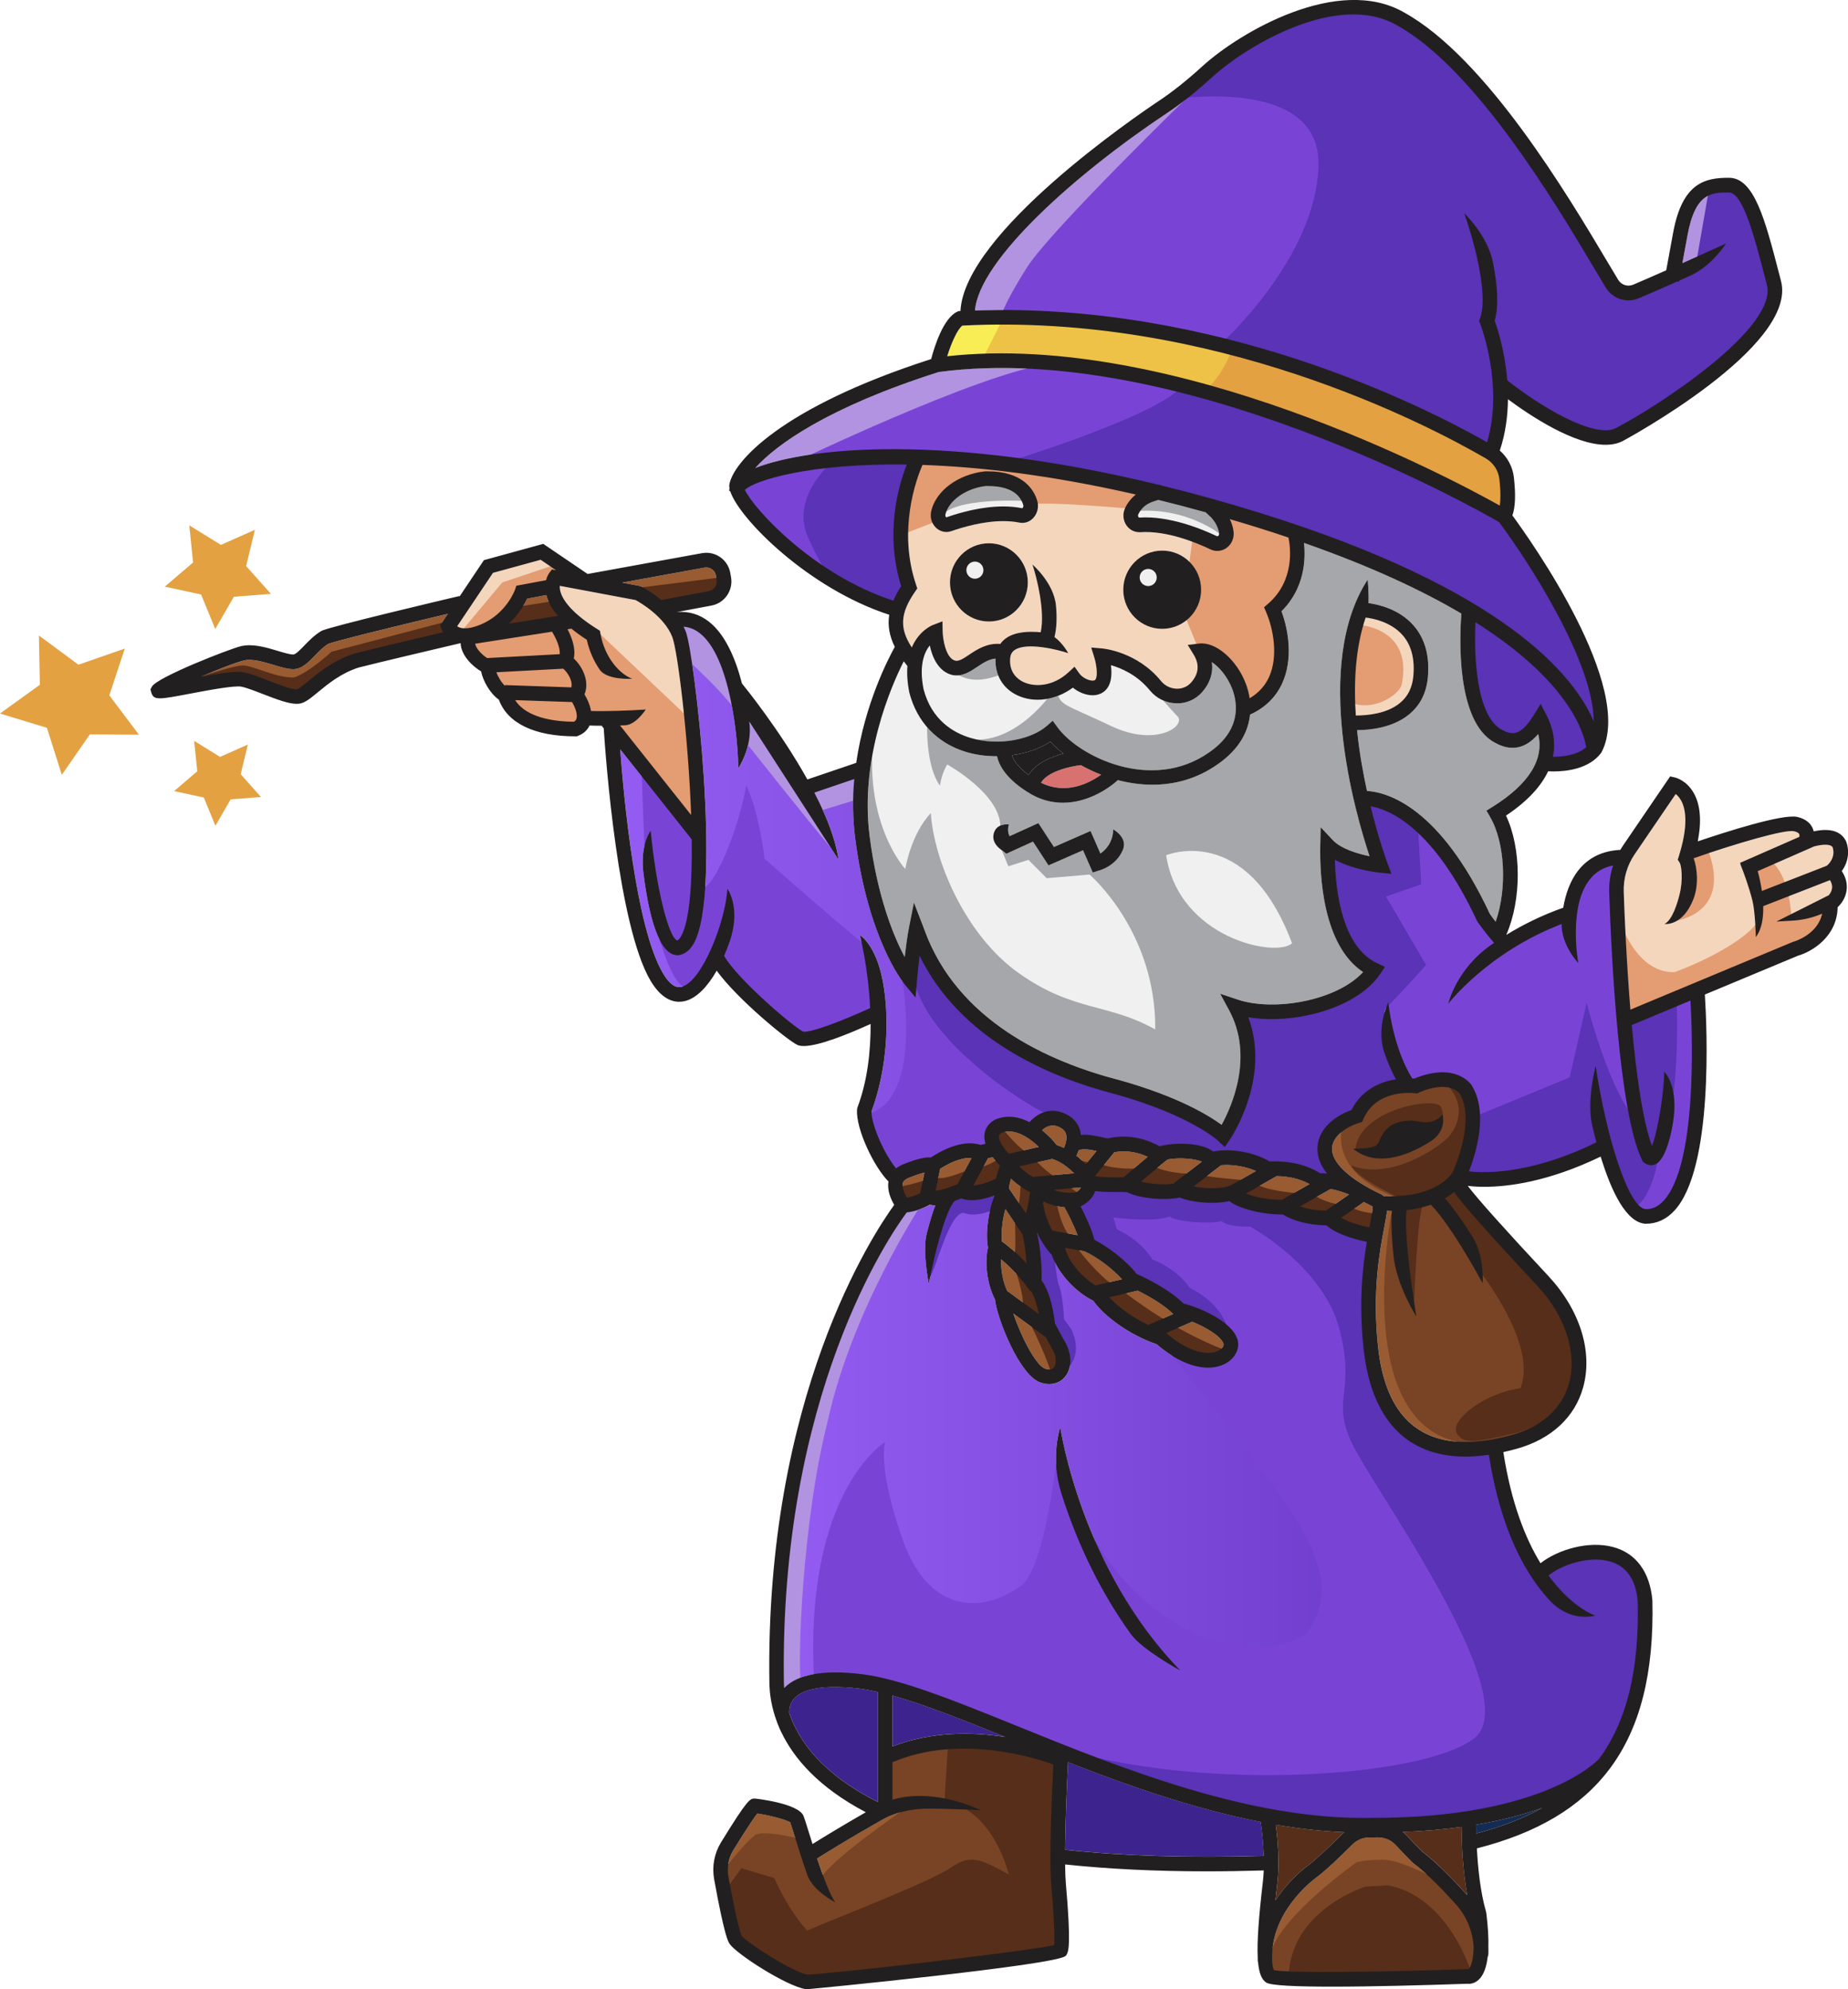 <svg width="394" height="424" viewBox="0 0 394 424" fill="none" xmlns="http://www.w3.org/2000/svg">
<g clip-path="url(#clip0_211_217)">
<path d="M207.526 252.679L210.67 246.861C211.059 246.773 211.389 246.713 211.652 246.667C212.23 247.442 212.805 248.054 213.194 248.442C212.913 249.188 212.584 250.178 212.332 251.245C211.122 251.837 209.131 252.58 207.526 252.682V252.679Z" fill="#995B31"/>
<path d="M213.499 241.462C214.014 241.25 214.543 241.148 215.118 241.148C217.467 241.148 219.938 242.93 221.494 244.452L215.087 245.91C214.039 244.79 212.885 243.149 212.984 242.17C212.998 242.039 213.022 241.772 213.499 241.462Z" fill="#995B31"/>
<path d="M226.846 244.67C226.215 244.367 225.669 244.159 225.276 244.043C224.652 243.194 223.562 241.993 222.171 240.888C223.022 240.106 224.309 239.468 225.953 240.292C226.909 240.775 227.162 241.345 227.271 241.736C227.411 242.24 227.372 242.817 227.256 243.37C227.253 243.374 227.246 243.377 227.242 243.384L227.253 243.395C227.155 243.853 227.001 244.29 226.843 244.67H226.846Z" fill="#995B31"/>
<path d="M220.201 250.858C218.97 250.143 218.017 249.322 217.33 248.604L224.312 247.012C224.947 247.188 226.843 247.875 228.998 250.062L220.201 250.858Z" fill="#995B31"/>
<path d="M389.566 184.44L389.475 184.521L375.644 189.902C375.409 188.325 375.072 186.86 374.757 185.676L386.776 180.408C388.304 179.999 390.218 179.788 390.716 180.584C391.252 182.204 390.477 183.634 389.563 184.44H389.566Z" fill="#F4D6BD"/>
<path d="M299.014 135.346C300.882 137.456 301.66 140.386 301.334 144.052C301.11 146.56 300.167 148.458 298.446 149.86C295.652 152.138 291.492 152.501 289.07 152.497C288.59 145.331 289.003 137.974 291.169 131.624C292.775 131.817 296.553 132.557 299.014 135.343V135.346Z" fill="#F4D6BD"/>
<path d="M293.802 286.932C292.561 275.102 294.173 266.664 295.137 261.62C295.404 260.219 295.625 259.053 295.723 258.077C296.014 258.084 296.326 258.113 296.606 258.113C296.655 258.113 296.697 258.109 296.746 258.109C296.553 260.515 296.743 263.952 297.079 267.449C297.707 273.978 301.986 280.613 301.986 280.613C301.958 280.444 299.168 263.959 299.887 257.922C301.899 257.701 303.62 257.292 305.078 256.774C309.684 261.504 316.032 273.38 316.098 273.503C316.098 273.503 316.596 267.822 313.918 263.557C312.095 260.655 310.006 257.606 308.064 255.408C308.835 254.961 309.477 254.503 310.017 254.059C311.531 256.239 315.72 261.138 327.809 274.095C333.747 280.458 336.312 288.425 334.514 294.891C333.046 300.163 328.801 304.03 322.562 305.78C318.874 306.812 315.474 307.337 312.46 307.337C301.499 307.337 295.221 300.473 293.802 286.932Z" fill="#995B31"/>
<path d="M346.197 190.121C346.099 187.244 346.905 184.461 348.528 182.084L357.27 169.254C357.641 169.543 358.076 169.994 358.447 170.677C359.38 172.396 360.046 175.85 357.928 182.538L357.704 183.253L358.118 183.88C358.482 184.433 358.91 187.539 358.058 190.801C357.634 192.421 356.621 196.062 354.875 196.953C354.875 196.953 358.766 197.538 361.069 191.589C362.212 188.642 361.854 184.94 361.097 182.94C370.281 179.742 380.607 176.745 382.479 177.182C383.067 177.312 383.474 177.53 383.597 177.777C383.681 177.949 383.667 178.185 383.632 178.379L370.978 183.926L371.118 184.246L371.073 184.264C371.707 185.8 372.853 188.92 373.625 191.952C374.238 194.368 374.357 199.739 374.357 199.739C375.626 198.07 375.994 195.639 375.934 193.146L390.172 187.606C390.491 188.142 390.656 188.691 390.614 189.23C390.568 189.793 390.309 190.343 389.899 190.822L378.732 196.435L382.177 196.235C384.315 196.108 386.418 195.622 388.399 194.794L388.497 194.752C387.533 199.214 382.636 200.662 382.398 200.728L382.219 200.788L347.616 215.214C346.768 204.888 346.361 194.949 346.2 190.128L346.197 190.121Z" fill="#F4D6BD"/>
<path d="M236.506 276.5L242.577 275.088C245.375 276.465 248.385 278.282 250.134 280.075L244.8 282.396C241.168 280.673 238.15 278.338 236.506 276.5Z" fill="#995B31"/>
<path d="M260.846 286.34C260.994 286.738 260.703 287.28 260.117 287.692C258.607 288.749 254.502 289.157 248.631 284.139L254.109 281.755L254.071 281.667C256.973 282.801 260.254 284.748 260.85 286.34H260.846Z" fill="#995B31"/>
<path d="M213.453 268.421C214.831 269.576 216.776 271.415 218.725 273.943V273.95L218.746 273.971C219.058 274.376 219.366 274.788 219.675 275.229L219.811 275.134C220.558 276.285 221.112 278.279 221.459 280.064L214.736 275.144C213.772 273.077 213.355 270.478 213.45 268.425L213.453 268.421Z" fill="#995B31"/>
<path d="M227.099 266.178L227.025 265.945L231.147 266.688L231.343 266.773C233.822 267.854 237.239 270.453 239.209 272.661L233.583 273.971C230.706 272.277 227.989 269.076 227.095 266.181L227.099 266.178Z" fill="#995B31"/>
<path d="M213.628 264.61C213.404 262.378 213.825 259.641 214.361 257.704L217.999 263.068C218.413 264.737 218.728 267.195 218.883 269.298C216.538 266.759 214.494 265.213 213.628 264.607V264.61Z" fill="#995B31"/>
<path d="M222.921 284.917L224.067 287.055C225.29 288.872 225.322 290.629 224.719 291.429C224.351 291.918 223.727 292.017 222.865 291.732C220.73 291.017 217.533 284.396 216.051 279.969L222.882 284.97L222.921 284.917Z" fill="#995B31"/>
<path d="M219.626 254.077C219.398 255.753 219.072 257.433 218.76 258.634L215.111 253.256C215.188 252.672 215.339 251.974 215.549 251.235C216.552 252.207 217.912 253.242 219.622 254.08L219.626 254.077Z" fill="#995B31"/>
<path d="M234.768 165.123C232.108 167.018 227.19 169.458 221.946 166.835C223.352 164.369 228.413 163.295 230.446 163.087C231.785 163.841 233.236 164.531 234.768 165.123Z" fill="#D87271"/>
<path d="M222.497 256.855L222.342 256.869C222.388 256.612 222.433 256.341 222.479 256.059C223.755 256.729 225.273 257.158 226.952 257.299C227.618 258.493 228.928 261.036 229.756 263.258L224.372 262.29C223.324 260.37 222.637 258.306 222.497 256.855Z" fill="#995B31"/>
<path d="M207.852 119.702C208.854 119.702 209.668 120.519 209.668 121.527C209.668 122.534 208.854 123.351 207.852 123.351C206.849 123.351 206.036 122.534 206.036 121.527C206.036 120.519 206.849 119.702 207.852 119.702Z" fill="#F0F0F1"/>
<path d="M244.803 121.266C245.806 121.266 246.619 122.083 246.619 123.09C246.619 124.098 245.806 124.915 244.803 124.915C243.801 124.915 242.988 124.098 242.988 123.09C242.988 122.083 243.801 121.266 244.803 121.266Z" fill="#F0F0F1"/>
<path d="M206.818 157.259C203.246 156.167 198.63 153.484 196.912 146.922C195.889 141.84 197.056 139.044 198.23 137.579C198.749 139.999 200.014 143.172 203.092 143.894C205.202 144.256 206.807 143.186 208.353 142.15C209.608 141.312 210.807 140.513 212.254 140.375C212.083 143.792 213.769 146.69 216.797 148.162C220.449 149.934 225.083 149.275 228.739 146.577C229.945 147.563 231.529 148.201 232.945 148.201C234.27 148.201 235.385 147.658 236.089 146.669C237.046 145.324 237.057 143.362 236.85 141.781C239.034 142.407 242.462 143.858 245.129 147.134C246.538 148.863 248.617 149.877 250.832 149.923C252.911 149.986 254.919 149.102 256.283 147.553C258 145.609 258.705 143.372 258.361 141.122C259.938 142.186 261.719 144.204 262.736 146.915C263.854 149.898 264.698 155.611 257.797 160.369C245.616 168.934 230.039 161.316 225.448 155.001L224.442 153.621L223.162 154.751C220.057 157.498 213.096 159.189 206.818 157.266V157.259Z" fill="#A5A7AA"/>
<path d="M219.307 165.193C216.899 163.408 216.033 161.858 215.728 160.971C218.816 160.559 221.718 159.576 223.941 158.076C224.715 158.932 225.651 159.791 226.72 160.626C224.126 161.305 220.828 162.647 219.307 165.193Z" fill="#221F20"/>
<path d="M136.722 125.013L136.312 124.876L132.621 124.182L150.21 120.984C150.76 120.886 151.314 121.006 151.773 121.326C152.232 121.647 152.537 122.129 152.635 122.678L152.793 123.573C152.993 124.7 152.243 125.785 151.121 125.996L141.009 127.894C138.839 126.098 136.873 125.091 136.718 125.013H136.722Z" fill="#995B31"/>
<path d="M316.915 172.783L317.686 174.1C320.932 179.647 321.345 189.431 318.892 196.457C318.499 195.949 318.092 195.407 317.651 194.787C306.967 171.952 295.81 168.846 291.453 168.578C290.588 164.641 289.806 160.214 289.34 155.625C292.238 155.6 296.963 155.086 300.395 152.297C302.775 150.363 304.135 147.683 304.436 144.33C304.846 139.756 303.798 136.026 301.324 133.244C298.281 129.821 293.928 128.831 291.776 128.546C291.881 126.26 291.6 123.538 291.6 123.538C279.785 141.745 288.951 173.339 292 182.493C289.396 181.957 285.887 180.887 284.18 179.073L281.579 176.308L281.495 180.112C281.348 186.543 282.003 201.465 290.619 207.188C284.993 213.326 271.611 215.64 263.899 213.055L260.152 211.801L262.038 215.284C267.404 225.191 262.567 235.915 260.461 239.747C257.765 237.764 251.193 233.721 238.739 230.227C223.587 226.339 204.084 217.612 197.056 198.077C196.954 197.791 196.867 197.552 196.793 197.365L194.862 192.375L193.817 197.622C193.453 199.457 193.134 201.884 192.892 203.986C190.568 199.626 187.084 191.265 185.412 178.193C183.291 161.591 189.99 146.292 192.689 140.95C192.938 141.284 193.197 141.622 193.474 141.964C193.344 143.566 193.442 145.44 193.884 147.634C195.531 153.931 199.794 158.382 205.914 160.252C208.027 160.901 210.309 161.186 212.577 161.179C212.945 162.943 214.421 166.183 220.053 169.395C222.279 170.61 224.505 171.096 226.629 171.096C231.561 171.096 235.904 168.479 238.34 166.275C240.695 166.891 243.173 167.257 245.697 167.257C250.362 167.257 255.164 166.032 259.57 162.933C264.488 159.541 266.178 155.649 266.518 152.314C269.76 150.839 272.091 148.553 273.444 145.496C275.628 140.562 274.821 134.6 273.223 130.286C278.179 125.401 278.4 119.206 278.029 115.716C292.34 120.731 303.255 125.866 311.576 130.786C311.219 135.339 310.322 153.779 318.685 158.273C323.052 160.756 326.088 158.65 327.956 156.452C329.281 161.837 325.962 167.159 318.212 171.977L316.918 172.78L316.915 172.783ZM237.348 176.773C237.25 179.591 235.739 181.144 234.61 181.915L232.507 177.115L224.705 180.531L221.389 175.435L215.244 178.221C214.967 177.682 214.757 176.844 215.104 175.724C215.104 175.724 212.451 175.322 211.862 177.689C211.301 179.936 213.713 181.281 213.8 181.355L214.547 181.968L220.239 179.383L223.537 184.447L230.905 181.221L232.984 185.969L234.319 185.539C234.502 185.479 238.052 184.542 239.433 181.038C240.457 178.45 237.344 176.766 237.344 176.766L237.348 176.773Z" fill="#A5A7AA"/>
<path d="M193.33 99.012C191.623 103.326 188.563 113.539 192.135 124.936C191.441 126.003 190.891 127.031 190.466 128.035C173.316 122.439 160.641 108.345 158.811 104.418C160.848 102.428 172.422 98.713 193.33 99.012Z" fill="#F0F0F1"/>
<path d="M268.729 109.352C261.232 107.021 254.099 105.059 247.302 103.397L247.295 103.291C247.183 103.298 247.092 103.312 246.998 103.323C201.872 92.342 172.446 95.261 161.023 99.755C165.408 94.842 176.421 86.837 200.158 79.286C251.239 72.461 314.969 108.581 319.6 111.254C325.983 119.784 339.782 141.164 339.786 153.713C335.639 144.035 320.897 125.573 268.736 109.348L268.729 109.352Z" fill="#B293E2"/>
<path d="M201.946 75.926C202.871 72.975 204.165 70.14 205.181 69.4C258.75 66.664 304.131 90.366 316.792 97.712C318.383 98.635 319.456 100.269 319.663 102.09C319.989 104.957 319.922 106.696 319.757 107.767C309.2 101.854 250.611 70.591 201.942 75.93L201.946 75.926Z" fill="#F8ED55"/>
<path d="M320.181 155.533C314.734 152.607 314.226 139.632 314.577 132.62C334.423 145.172 337.658 155.998 338.18 159.27C336.358 160.883 333.385 161.309 331.086 161.302C331.819 157.699 330.844 154.589 329.74 152.459L328.485 150.029L327.041 152.349C324.608 156.259 322.88 157.062 320.181 155.53V155.533Z" fill="#F0F0F1"/>
<path d="M259.406 114.265C255.932 112.606 249.164 109.908 242.91 110.313C242.879 110.324 242.802 110.324 242.718 110.194C242.63 110.067 242.577 109.852 242.683 109.63C243.359 108.2 244.509 107.27 246.202 106.784C246.514 106.693 246.721 106.612 246.906 106.538C246.913 106.538 246.917 106.534 246.92 106.531C250.205 107.334 253.58 108.218 257.047 109.183L258.189 110.246C259.15 111.285 259.774 112.504 259.907 113.684C259.945 114.029 259.753 114.194 259.697 114.237C259.553 114.339 259.455 114.286 259.402 114.265H259.406Z" fill="#F0F0F1"/>
<path d="M318.324 56.014C317.16 50.101 312.183 45.466 312.183 45.466C313.785 49.883 317.518 62.512 315.555 67.833L315.348 68.397L315.569 68.957C315.625 69.098 320.683 82.15 317.051 94.257C302.884 86.224 259.336 64.414 207.869 66.171C208.742 55.416 229.317 37.074 248.694 24.181C251.838 22.089 254.947 19.616 258.484 16.401C265.883 9.674 285.239 -1.874 297.829 5.381C314.57 14.633 331.727 43.462 339.975 57.317C340.855 58.796 341.647 60.128 342.337 61.265C343.813 63.702 346.793 64.671 349.418 63.561C351.43 62.713 354.476 61.374 357.585 59.994L357.96 60.064L358.009 59.807C358.787 59.462 359.565 59.113 360.329 58.772C365.026 56.673 367.978 51.908 367.978 51.908C367.901 51.943 363.526 53.926 358.689 56.085L359.776 50.168C361.451 41.025 364.932 41.025 368.616 41.025C371.598 41.025 374.084 50.601 376.274 59.046L376.705 60.698C379.096 69.873 353.617 86.516 344.563 91.218C339.922 93.63 328.208 86.495 321.356 81.061C320.858 74.877 319.253 69.957 318.667 68.344C319.635 65.069 319.182 60.378 318.324 56.014Z" fill="#B293E2"/>
<path d="M194.399 137.998C191.672 133.846 191.981 130.613 195.125 126.07L195.573 125.422L195.321 124.675C191.346 112.898 195.388 102.055 196.674 99.096C208.924 99.508 224.088 101.273 242.164 105.404C241.196 106.175 240.415 107.14 239.871 108.295C239.311 109.479 239.416 110.884 240.145 111.958C240.828 112.965 241.95 113.504 243.121 113.437C248.662 113.064 254.87 115.564 258.07 117.093C258.543 117.318 259.041 117.427 259.535 117.427C260.226 117.427 260.913 117.209 261.509 116.783C262.585 116.012 263.156 114.687 263.002 113.332C262.9 112.426 262.623 111.528 262.203 110.655C264.05 111.197 265.911 111.754 267.808 112.342C270.191 113.085 272.487 113.828 274.713 114.578C275.161 116.783 276.027 123.781 270.366 128.683L269.504 129.43L269.953 130.483C271.477 134.057 272.561 139.801 270.601 144.225C269.742 146.165 268.337 147.704 266.43 148.835C266.244 147.606 265.929 146.563 265.645 145.806C263.703 140.618 259.209 136.734 255.638 137.171L253.223 137.459L254.498 139.541C255.774 141.622 255.589 143.619 253.952 145.471C253.181 146.348 252.066 146.817 250.888 146.792C249.584 146.768 248.361 146.165 247.53 145.147C242.437 138.9 235.248 138.231 234.947 138.206L232.651 138.012L233.334 140.224C233.78 141.664 234.102 144.073 233.552 144.845C233.51 144.904 233.394 145.066 232.942 145.066C232.002 145.066 230.709 144.369 230.12 143.542L229.097 142.105L227.803 143.299C224.498 146.341 220.572 146.517 218.147 145.341C217.014 144.792 215.15 143.418 215.367 140.393C215.43 139.523 215.732 138.949 216.355 138.534C218.953 136.801 225.623 138.495 227.754 139.22C227.754 139.22 226.611 137.086 224.824 135.787C225.325 133.744 225.357 131.384 225.139 129.081C224.677 124.189 220.12 120.329 220.12 120.329C221.014 122.999 222.857 130.25 221.88 134.765C219.293 134.512 216.534 134.663 214.634 135.931C214.088 136.297 213.628 136.737 213.264 137.248C210.397 137.033 208.315 138.417 206.629 139.544C205.489 140.305 204.512 140.967 203.702 140.826C201.602 140.33 201.013 136.093 200.982 134.653L200.933 132.434L198.872 133.226C198.686 133.297 195.924 134.42 194.403 137.998H194.399ZM247.783 134.036C252.364 134.036 256.079 130.303 256.079 125.7C256.079 121.097 252.364 117.364 247.783 117.364C243.201 117.364 239.486 121.097 239.486 125.7C239.486 130.303 243.201 134.036 247.783 134.036ZM210.831 132.473C215.413 132.473 219.128 128.739 219.128 124.136C219.128 119.533 215.413 115.8 210.831 115.8C206.25 115.8 202.535 119.533 202.535 124.136C202.535 128.739 206.25 132.473 210.831 132.473ZM199.215 112.113C199.85 112.927 200.782 113.391 201.774 113.391C202.139 113.391 202.5 113.328 202.854 113.205C205.118 112.409 209.562 111.074 213.909 111.074C215.136 111.074 216.285 111.18 217.326 111.391C218.588 111.648 219.787 111.127 220.558 110.084C221.263 109.13 221.48 107.873 221.136 106.728C220.432 104.386 218.119 100.459 210.526 100.459L209.945 100.466C204.217 101.129 199.587 104.583 198.546 108.876C198.265 110.035 198.507 111.215 199.212 112.113H199.215Z" fill="#F4D6BD"/>
<path d="M210.169 103.583H210.533C214.789 103.587 217.354 104.95 218.164 107.633C218.241 107.883 218.147 108.087 218.104 108.161C218.038 108.281 217.961 108.323 217.947 108.327C216.699 108.077 215.342 107.947 213.912 107.947C209.349 107.947 204.823 109.2 201.83 110.25L201.777 110.26C201.749 110.26 201.704 110.225 201.665 110.179C201.627 110.127 201.501 109.933 201.578 109.612C202.293 106.661 205.987 104.069 210.169 103.58V103.583Z" fill="#F0F0F1"/>
<path d="M122.333 140.354C122.796 138.209 121.892 135.818 121.001 134.124L121.825 133.994C122.796 134.783 123.883 135.575 125.106 136.364C125.614 138.692 126.582 140.886 127.85 142.728C129.449 145.052 134.798 144.672 134.798 144.672C132.109 143.721 128.923 140.132 128.033 135.124L127.91 134.441L127.325 134.075C121.177 130.229 119.743 127.302 119.435 125.904C119.343 125.499 119.333 125.154 119.354 124.872L135.513 127.905C136.536 128.465 141.629 131.416 143.333 135.776C144.475 138.695 146.761 157.167 147.353 173.72L132.19 154.625C132.561 154.614 132.95 154.603 133.304 154.589C135.579 154.498 137.675 151.233 137.675 151.233C134.37 151.451 129.256 151.656 126.007 151.543C125.779 150.219 125.193 148.947 124.615 148.004C125.095 146.831 125.13 145.507 124.71 144.126C124.251 142.608 123.29 141.235 122.333 140.358V140.354Z" fill="#F4D6BD"/>
<path d="M192.489 252.178C192.548 251.981 192.727 251.383 194.08 250.928C195.51 250.358 196.474 250.072 197.105 249.932L196.18 254.334C195.153 254.866 194.035 255.165 193.348 255.274C192.811 254.387 192.226 253.059 192.489 252.178Z" fill="#995B31"/>
<path d="M122.971 152.895L122.845 153.367C122.761 153.526 122.624 153.688 122.351 153.832C118.425 153.797 112.259 153.079 109.848 149.219L121.965 149.634C122.603 150.67 123.08 151.994 122.971 152.892V152.895Z" fill="#F4D6BD"/>
<path d="M199.478 253.781L200.456 249.136C202.033 248.1 204.845 246.653 207.151 246.825L204.137 252.407C201.75 253.358 200.372 253.774 199.482 253.781H199.478Z" fill="#995B31"/>
<path d="M145.229 199.524C144.952 200.017 144.665 200.348 144.416 200.461C142.516 199.869 139.827 188.818 138.741 177.073C138.741 177.073 136.413 180.017 137.192 186.141C138.292 194.812 140.388 203.602 144.479 203.602C144.552 203.602 144.626 203.602 144.7 203.592C146.095 203.349 147.132 202.503 147.942 201.052C153.985 190.202 148.089 139.41 146.224 134.638C146.081 134.272 145.919 133.913 145.744 133.568C146.999 133.673 148.149 134.135 149.211 134.962C155.737 140.041 157.346 157.467 157.416 163.753C157.416 163.753 160.462 159.245 159.782 154.075C159.768 153.97 159.751 153.86 159.737 153.751C166.291 163.88 178.791 183.243 178.791 183.243C178.332 180.094 177.182 176.643 175.65 173.153C175.033 171.748 174.346 170.339 173.624 168.937L182.142 166.042C181.781 170.036 181.77 174.255 182.324 178.59C185.072 200.091 192.468 209.293 192.78 209.674L195.205 212.622L195.531 208.811C195.531 208.772 195.738 206.409 196.057 203.701C204.711 221.338 223.292 229.495 237.933 233.249C253.927 237.732 259.742 243.166 259.802 243.219L261.127 244.483L262.164 242.976C262.553 242.405 270.98 229.794 266.15 216.816C275.715 218.433 289.266 215.03 294.257 207.599L295.277 206.082L293.626 205.307C286.255 201.852 284.786 190.339 284.608 183.236C288.6 185.43 293.9 185.976 294.177 186.004L296.662 186.247L295.782 183.898C295.73 183.76 293.949 178.914 292.21 171.839C296.262 172.529 305.621 176.368 314.892 196.249L315.036 196.495C316.466 198.51 317.668 199.968 318.552 200.964C318.313 201.126 318.064 201.292 317.833 201.454C310.43 206.659 308.793 213.925 308.793 213.925C308.877 213.812 317.276 202.947 332.937 196.953C332.947 201.584 336.505 205.261 336.505 205.261C336.484 205.141 334.297 193.241 338.983 187.402C340.241 185.835 341.871 184.87 343.925 184.468C343.316 186.31 343.025 188.251 343.091 190.233C343.557 204.025 345.17 237.19 350.112 247.276L350.27 247.597L350.55 247.815C350.995 248.167 351.514 248.35 352.029 248.35C352.366 248.35 352.706 248.273 353.025 248.118C354.756 247.273 356.029 243.413 356.698 239.292C357.992 231.347 354.816 228.413 354.816 228.413C354.816 232.763 353.459 241.124 352.212 244.247C350.203 238.771 348.829 228.677 347.9 218.478L360.424 213.259C360.88 221.585 361.746 248.252 354.711 255.908C353.586 257.13 352.348 257.725 350.925 257.725C347.105 257.528 342.366 241.729 340.213 227.209C340.213 227.209 338.212 234.541 339.491 239.965C339.765 241.116 340.059 242.296 340.375 243.476C325.797 250.643 315.726 249.988 313.192 249.653C314.454 246.463 317.588 237.123 313.651 231.136L313.49 230.928C312.043 229.371 309.992 228.547 307.559 228.547C304.969 228.547 302.547 229.463 301.594 229.875C301.453 229.864 301.282 229.854 301.089 229.843C296.862 223.039 296.017 213.724 296.01 213.625C296.01 213.625 293.353 218.912 295.13 224.258C295.765 226.166 296.595 228.149 297.619 230.044C294.548 230.537 290.426 232.069 288.148 236.584C284.713 237.824 281.18 240.454 280.906 244.423C280.798 245.984 281.215 247.942 282.915 250.118C282.428 250.069 281.947 250.048 281.485 250.065C278.288 248.164 275.063 247.431 270.65 247.544C267.801 245.797 262.774 244.621 258.659 245.441C256.156 243.473 250.418 243.458 247.236 244.314C245.059 243.166 241.396 241.525 236.149 242.645C235.813 242.578 235.448 242.497 235.069 242.416C233.681 242.11 232.006 241.754 230.443 241.902C230.411 241.571 230.366 241.236 230.271 240.905C229.864 239.437 228.855 238.26 227.348 237.503C223.902 235.774 221.14 237.352 219.5 239.169C218.143 238.486 216.657 238.024 215.115 238.024C214.084 238.024 213.089 238.232 212.156 238.641L211.978 238.732C210.411 239.676 209.976 240.958 209.885 241.867C209.822 242.511 209.931 243.159 210.12 243.786C209.804 243.856 209.461 243.934 209.089 244.033C205.006 242.705 200.204 245.543 198.483 246.706C197.273 246.586 195.475 247.008 193.015 247.998C192.194 248.273 191.56 248.636 191.062 249.033C188.609 246.132 185.812 239.835 185.805 236.926C189.289 227.533 189.671 216.707 188.213 209.061C186.723 201.253 183.337 199.309 183.337 199.309C183.368 199.425 185.111 206.173 185.524 214.858C179.558 217.623 172.646 220.211 171.241 219.873C169.152 218.873 157.185 208.688 154.388 203.718C154.83 202.715 155.233 201.679 155.59 200.637C158.068 193.435 155.089 189.438 155.089 189.438C154.696 196.319 149.712 209.248 145.303 210.339C144.02 210.663 142.705 209.695 141.38 207.48C135.502 197.636 132.954 169.406 132.232 159.692L147.479 178.897C147.598 188.23 147.038 196.273 145.229 199.524Z" fill="url(#paint0_linear_211_217)"/>
<path d="M190.284 361.407C197.032 363.281 205.216 366.545 214.298 370.222C207.544 369.162 198.753 368.961 190.284 372.233V361.407Z" fill="#3D238E"/>
<path d="M198.22 256.774C198.609 256.869 199.015 256.912 199.443 256.912C198.795 258.507 198.241 260.486 197.61 262.867C196.614 266.625 198.037 273.64 198.037 273.64C199.124 267.822 201.581 257.919 203.569 255.968C204.007 255.809 204.459 255.64 204.95 255.447C207.2 256.295 210.081 255.531 212.03 254.785C212.037 254.82 212.03 254.858 212.037 254.894C210.961 257.384 210.011 262.356 210.66 265.942C209.965 268.787 210.327 273.475 212.153 276.986C212.538 280.782 217.284 293.162 221.879 294.701C222.514 294.915 223.134 295.018 223.727 295.018C225.125 295.018 226.359 294.433 227.197 293.324C228.715 291.309 228.508 288.125 226.689 285.378L224.925 282.071C224.768 280.627 224.074 275.531 222.058 272.911C222.234 270.566 221.82 265.875 221.115 262.751C221.922 264.441 222.973 266.121 224.252 267.477C225.598 271.355 229.293 275.429 233.113 277.257C235.21 280.342 240.618 284.484 246.615 286.53C250.878 290.172 254.635 291.517 257.565 291.517C259.332 291.517 260.801 291.027 261.894 290.263C263.668 289.023 264.418 287.009 263.763 285.248C262.35 281.462 255.459 278.595 252.339 277.856C249.423 274.894 244.344 272.425 242.307 271.51C240.187 268.734 236.226 265.723 233.334 264.265C232.756 261.916 231.319 258.926 230.393 257.137C230.691 257.007 232.83 255.993 233.513 253.865C234.849 254.07 236.412 254.073 238.035 254.073C238.886 254.063 239.693 254.073 240.306 254.108C242.521 255.281 247.611 255.996 251.579 255.264C253.734 256.211 258.557 256.81 262.105 256.017C264.351 257.76 269.553 258.933 273.514 258.852C275.666 260.247 279.374 261.18 282.817 261.187C285.228 263.311 289.641 264.339 291.425 264.681C290.531 269.974 289.683 277.465 290.707 287.266C292.298 302.449 299.82 310.471 312.46 310.471C314.037 310.471 315.705 310.334 317.444 310.08C319.999 326.552 325.548 335.916 330.409 341.128C334.935 345.982 340.091 344.358 340.091 344.358L339.642 345.855L340.098 344.361C340.014 344.333 335.173 342.699 330.168 335.821C332.888 333.571 338.647 331.599 343.095 332.775C346.722 333.74 348.769 336.61 349.18 341.301C349.523 355.874 346.901 366.898 340.841 375.047L340.806 375.019C340.701 375.135 329.26 387.549 292.585 387.475C266.661 388.056 239.079 376.903 216.913 367.922C203.481 362.481 191.879 357.78 183.467 356.808C175.401 355.874 169.961 356.903 167.196 359.815C167.178 359.569 167.157 359.315 167.147 359.083C166.081 297.367 189.856 263.103 193.334 258.433C194.662 258.31 196.614 257.757 198.223 256.785L198.22 256.774ZM226.271 318.265C228.9 326.605 233.446 337.67 241.07 348.26C243.534 351.683 251.68 356.079 251.68 356.079C230.53 334.448 226.093 304.498 226.051 304.199C226.051 304.199 223.835 310.542 226.268 318.261L226.271 318.265Z" fill="url(#paint1_linear_211_217)"/>
<path d="M183.106 359.9C184.367 360.044 185.745 360.312 187.172 360.632V384.066C175.156 378.069 170.2 370.874 168.279 365.13C168.258 364.221 168.43 363.235 169.036 362.379C170.27 360.646 173.712 358.811 183.106 359.896V359.9Z" fill="#3D238E"/>
<path d="M115.263 119.319L118.537 121.541L117.671 121.379L117.09 122.147C117.019 122.238 116.651 122.777 116.42 123.665L110.086 124.851L109.792 125.718C109.774 125.764 107.959 130.831 102.498 133.117C99.746 134.269 98.2 134.015 97.475 133.483L105.098 122.108L115.26 119.322L115.263 119.319Z" fill="#F4D6BD"/>
<path d="M58.357 141.735C59.956 142.217 61.333 142.629 62.518 142.629C64.351 142.629 65.68 141.252 67.089 139.798C67.975 138.879 68.894 137.931 69.98 137.248C71.61 136.596 85.329 133.247 95.501 130.831L93.85 133.297L94.113 134.043C94.138 134.11 94.25 134.395 94.488 134.762C89.175 136.012 79.237 138.364 75.617 139.298C71.211 140.678 68.081 143.26 65.799 145.144C64.814 145.957 63.885 146.722 63.398 146.905C62.542 147.141 59.17 145.82 57.155 145.038C55.241 144.295 53.432 143.594 52.062 143.32C50.45 142.992 47.232 143.457 42.854 144.256C46.485 142.696 50.355 141.182 52.111 140.77C53.839 140.389 56.237 141.104 58.357 141.742V141.735Z" fill="#995B31"/>
<path d="M198.129 385.493C203.527 385.514 209.149 385.834 209.149 385.834C208.697 385.665 199.254 380.953 190.284 383.58V375.6C205.135 369.257 222.076 375.146 224.575 376.082C224.284 381.988 223.657 396.308 224.13 401.665C224.89 410.311 224.855 413.456 224.747 414.59C218.753 415.953 176.684 420.774 172.131 420.869C168.755 420.221 159.085 413.942 158.131 412.575C158.061 412.448 157.29 410.913 155.31 399.981C154.956 398.027 155.331 396.019 156.368 394.329C159.614 389.043 160.95 387.176 161.472 386.528C163.207 386.753 167.515 387.725 168.503 388.437C168.664 388.895 169.008 389.997 169.341 391.075C171.381 397.636 173.719 404.845 175.633 407.359L178.104 405.461C177.003 404.014 175.503 399.964 174.216 396.107C176.491 394.677 181.483 391.599 188.132 387.842C191.336 386.031 194.907 385.475 198.129 385.489V385.493Z" fill="#995B31"/>
<path d="M119.329 139.431L103.868 140.263C102.659 139.491 101.485 138.188 101.302 137.206L117.703 134.642C118.541 136.008 119.484 138.033 119.329 139.435V139.431Z" fill="#F4D6BD"/>
<path d="M121.769 145.158C121.906 145.658 121.913 146.102 121.818 146.507L107.689 146.021L107.682 146.207C106.935 145.496 106.206 144.306 105.828 143.291L120.086 142.527C120.563 142.911 121.443 143.957 121.769 145.162V145.158Z" fill="#F4D6BD"/>
<path d="M112.375 127.598L116.48 126.831C116.855 128.303 117.668 129.785 118.961 131.275L108.481 132.913C110.637 130.923 111.835 128.768 112.375 127.595V127.598Z" fill="#995B31"/>
<path d="M280.721 400.126C282.617 398.738 285.926 395.554 288.365 393.128C289.301 392.198 290.539 391.67 291.853 391.649L293.749 391.617C295.242 391.642 296.585 392.191 297.566 393.258C298.411 394.177 299.575 395.399 301.135 396.967L301.317 397.122C304.181 399.228 307.805 403.007 310.339 405.81C312.688 408.405 314.048 411.734 314.195 415.199C314.072 418.661 313.301 419.534 313.112 419.696L312.943 419.703C294.759 420.323 274.331 420.598 271.604 419.904C271.442 419.636 271.299 419.045 271.225 417.928H271.246C270.713 407.743 279.694 400.876 280.721 400.126Z" fill="#995B31"/>
<path d="M292.68 257.151C292.68 257.884 292.365 259.543 292.081 261.029C292.049 261.201 292.011 261.409 291.976 261.589C290.156 261.24 287.647 260.522 285.947 259.564L290.787 256.183C291.383 256.503 292.011 256.824 292.677 257.148L292.68 257.151Z" fill="#995B31"/>
<path d="M256.241 247.583L250.205 252.245L250.243 252.295C247.8 252.598 245.035 252.302 243.261 251.862C245.473 249.981 247.993 247.861 248.96 247.114C251.561 246.639 254.863 246.97 256.241 247.579V247.583Z" fill="#995B31"/>
<path d="M244.705 246.561C242.858 248.104 240.629 250.005 239.535 250.942C239.058 250.932 238.55 250.932 238.028 250.939C236.84 250.939 234.628 250.939 233.461 250.678L237.614 245.568C240.555 245.107 242.777 245.684 244.709 246.561H244.705Z" fill="#995B31"/>
<path d="M289.732 239.349L290.409 239.137L290.696 238.486C292.806 233.668 297.636 232.949 300.325 232.949C301.092 232.949 301.59 233.013 301.636 233.016L302.102 233.08L302.529 232.872C302.554 232.861 305.025 231.667 307.556 231.667C309.095 231.667 310.262 232.094 311.124 232.964C314.734 238.697 309.946 249.336 309.897 249.442L309.834 249.6L309.691 250.034L309.613 249.988C309.473 250.22 306.147 255.475 294.986 254.925C294.871 254.816 294.755 254.707 294.608 254.619L294.468 254.545C287.608 251.309 283.794 247.699 284.008 244.642C284.18 242.159 287.005 240.194 289.729 239.349H289.732ZM304.987 243.293C308.639 240.958 307.531 237.51 307.531 237.51L307.493 237.563C306.515 238.845 304.867 239.415 303.276 239.172L301.113 238.841C294.25 238.841 294.583 243.511 293.364 244.18C292.147 244.846 289.378 244.846 288.495 244.846C293.917 249.294 301.334 245.624 304.987 243.289V243.293Z" fill="#995B31"/>
<path d="M287.633 254.58L282.68 258.039C280.671 258.018 278.698 257.648 277.166 257.123L283.731 253.404C285.098 253.675 286.536 254.154 287.633 254.58Z" fill="#995B31"/>
<path d="M267.79 249.59L262.399 252.661L262.087 252.781C259.809 253.517 256.538 253.288 254.488 252.886L260.331 248.371C262.848 248.132 265.715 248.685 267.793 249.593L267.79 249.59Z" fill="#995B31"/>
<path d="M303.255 394.674C301.769 393.181 300.661 392.015 299.852 391.135C299.62 390.881 299.347 390.684 299.091 390.465C303.686 390.286 307.857 389.916 311.615 389.398C311.629 392.55 311.818 398.351 312.817 403.919C312.758 403.848 312.705 403.774 312.642 403.707C310.038 400.83 306.308 396.942 303.255 394.674Z" fill="#562E19"/>
<path d="M279.217 252.372L273.314 255.718C270.436 255.774 267.489 255.091 265.655 254.401L272.2 250.675C274.965 250.745 277.117 251.259 279.217 252.372Z" fill="#995B31"/>
<path d="M314.749 390.786C314.735 390.074 314.728 389.448 314.728 388.919C320.388 387.965 325.04 386.694 328.822 385.331C324.784 387.574 320.104 389.377 314.749 390.786Z" fill="#132C54"/>
<path d="M286.655 390.515C286.497 390.649 286.325 390.758 286.178 390.906C282.838 394.23 280.251 396.607 278.891 397.597C278.239 398.073 274.762 400.728 271.93 405.046C272.052 403.883 272.182 402.665 272.34 401.327C272.855 396.939 272.403 391.99 272 388.93C276.886 389.765 281.783 390.321 286.655 390.518V390.515Z" fill="#562E19"/>
<path d="M268.771 388.328C269.017 389.997 269.339 392.674 269.43 395.554C253.668 396.03 239.44 395.593 227.081 394.255C227.148 387.683 227.533 379.312 227.716 375.596C240.53 380.611 254.555 385.549 268.771 388.324V388.328Z" fill="#3D238E"/>
<path d="M233.787 245.332L231.491 248.157C230.814 247.442 230.148 246.843 229.507 246.343C229.665 246.015 229.829 245.631 229.984 245.184C230.874 244.779 232.43 245.04 233.787 245.332Z" fill="#995B31"/>
<path d="M229.324 254.172C227.582 254.33 225.942 254.108 224.624 253.598L230.474 253.069C230.225 253.57 229.675 253.975 229.321 254.172H229.324Z" fill="#995B31"/>
<path d="M247.46 285.857C247.46 285.857 265.739 308.717 270.99 316.145C276.241 323.569 287.324 337.247 278.379 348.387C265.739 355.811 242.206 348.193 229.955 321.811L225.872 305.594C225.872 305.594 223.537 332.363 218.094 337.638C211.676 342.914 198.647 345.844 192.422 328.063C186.975 312.627 188.728 307.351 188.728 307.351C188.728 307.351 171.419 317.708 173.557 357.959C180.168 357.375 197.284 360.107 200.785 363.041C204.287 365.971 247.849 381.214 247.849 381.214L297.051 380.238L324.083 366.168L315.138 324.745C315.138 324.745 289.662 300.906 289.662 299.93C289.662 298.955 285.579 275.31 285.579 275.31L270.019 260.264L245.711 257.137L233.46 257.919L233.268 265.734L243.38 273.158L256.02 280.582L262.049 284.685C262.049 284.685 263.408 287.03 262.245 288.594C261.078 290.157 257.187 290.157 257.187 290.157L247.464 285.857H247.46Z" fill="#7944D6"/>
<path d="M298.022 172.526C298.022 172.526 299.967 186.398 298.8 186.398C297.633 186.398 286.353 192.259 286.353 192.259L298.215 206.131L295.102 216.879L300.353 231.34C300.353 231.34 308.52 228.213 310.465 230.364C312.411 232.513 314.419 237.986 314.419 237.986L338.275 232.71L348.195 251.858C348.195 251.858 347.417 257.915 349.555 258.306C351.693 258.697 355.194 258.113 355.194 258.113C355.194 258.113 368.03 235.837 361.223 211.998C354.805 213.953 345.664 217.468 345.664 217.468L344.886 182.295C344.886 182.295 337.886 183.662 336.522 187.962C335.163 192.262 334.577 194.801 334.577 194.801L319.214 202.422L317.658 197.34L311.436 185.032C311.436 185.032 304.24 173.896 298.018 172.526" fill="#7944D6"/>
<path d="M192.033 206.458C192.033 206.458 197.48 234.594 184.774 237.461C188.665 248.403 191.255 249.706 191.255 249.706L199.811 247.361L207.33 245.015H211.999L212.258 240.064L214.852 239.803L219.521 240.064L224.708 237.979L219.521 226.255L202.668 216.094L192.037 206.455L192.033 206.458Z" fill="#7944D6"/>
<path d="M184.774 201.51C183.996 201.51 162.993 183.014 162.993 183.014C162.993 183.014 161.955 173.375 159.102 167.381C157.546 176.238 152.881 187.962 150.027 189.265L148.99 178.583L136.802 163.993C136.802 163.993 137.321 181.968 137.84 187.441C138.359 192.914 142.249 209.065 145.877 210.368C149.768 211.671 153.396 203.595 153.396 203.595L165.843 218.707C165.843 218.707 171.546 221.313 172.324 220.792C173.102 220.271 186.846 216.101 186.846 216.101L184.77 201.51H184.774Z" fill="#7944D6"/>
<path d="M296.746 258.106C296.746 258.106 286.224 311.454 318.31 307.545C329.589 305.981 329.912 304.808 329.912 304.808L336.719 292.109L332.439 276.282L310.658 252.64C310.658 252.64 317.269 237.986 311.825 231.731C306.378 226.258 301.906 231.537 301.906 231.537C301.906 231.537 291.793 232.904 289.655 238.376L286.35 239.549C286.35 239.549 282.07 250.298 299.768 255.961C299.186 258.306 296.743 258.106 296.743 258.106H296.746Z" fill="#784425"/>
<path d="M293.679 258.697C293.679 258.697 290.048 258.567 288.106 257.264C285.382 256.873 281.495 255.961 280.198 254.658C277.086 254.397 268.789 253.876 267.492 251.921C265.158 251.27 256.602 251.14 255.823 250.097C253.23 250.488 247.397 249.706 246.1 248.533C242.858 249.576 235.599 249.055 234.561 247.882C232.746 248.273 229.114 246.97 229.114 246.97L233.135 252.052L239.616 252.312L250.376 254.788H260.878L265.547 255.764L270.734 257.521L279.42 259.476L285.253 260.257L292.642 263.906L293.679 258.697Z" fill="#562E19"/>
<path d="M213.558 240.328C213.558 240.328 217.319 245.149 219.521 245.927C220.688 247.23 223.282 250.227 226.002 251.397C228.466 253.482 230.411 254.654 230.411 254.654L223.8 255.045L217.968 250.745C217.968 250.745 213.04 247.618 212.78 247.096C212.521 246.575 210.575 243.709 210.705 243.187C210.835 242.666 213.558 240.321 213.558 240.321V240.328Z" fill="#562E19"/>
<path d="M225.224 256.091C225.224 256.091 226.103 261.821 228.725 264.297C229.892 267.164 236.373 273.936 238.189 274.327C239.745 275.5 248.042 281.621 249.469 281.751C249.469 282.533 259.84 287.611 261.786 287.872C258.673 289.957 255.564 291.26 255.305 290.869C255.045 290.478 244.803 284.357 244.803 284.357C244.803 284.357 238.711 280.969 238.322 280.708C237.933 280.448 231.582 274.979 231.582 274.979L226.394 268.597L221.855 262.216L221.077 256.355V254.661L225.227 256.095L225.224 256.091Z" fill="#562E19"/>
<path d="M217.575 252.443C217.575 252.443 217.575 256.743 216.667 258.433C216.019 260.258 217.056 267.291 215.889 268.463C216.278 270.418 218.742 276.669 217.964 279.145C219.91 282.012 224.186 291.651 224.186 293.215C226.78 291.521 226.78 289.045 226.78 289.045C226.78 289.045 223.538 284.354 223.538 283.963C223.538 283.572 222.759 277.581 222.759 277.581L221.073 270.679C221.073 270.679 219.906 263.124 219.777 262.603C219.647 262.082 220.555 255.57 220.555 255.179C220.555 254.788 220.684 253.224 220.684 253.224L217.572 252.443H217.575Z" fill="#562E19"/>
<path d="M212.78 247.104C212.78 247.104 210.057 248.928 207.982 248.928C206.036 249.188 201.63 251.925 198.777 250.882C196.313 252.185 190.999 253.098 190.999 253.098L192.296 256.616L199.685 255.443L210.835 253.228L213.429 251.273L214.466 247.755L212.78 247.104Z" fill="#562E19"/>
<path d="M364.469 39.722L361.616 56.134L373.544 48.58L373.285 42.198C373.285 42.198 369.135 38.941 364.469 39.722Z" fill="#5A33B6"/>
<path d="M254.527 19.402C254.527 19.402 224.189 48.84 219.002 56.919C213.558 65.516 213.299 67.862 213.299 67.862C213.299 67.862 259.714 70.989 265.417 73.852C271.379 76.458 298.867 33.732 298.867 33.732L284.864 18.62L257.639 16.014L254.527 19.402Z" fill="#7944D6"/>
<path d="M252.452 82.97C252.452 82.97 229.114 98.343 210.446 98.343C191.777 98.343 168.699 98.864 168.699 98.864C168.699 98.864 208.63 79.586 223.93 77.501C235.858 77.761 252.452 82.97 252.452 82.97Z" fill="#7944D6"/>
<path d="M180.172 98.374C180.172 98.374 158.002 101.403 156.933 103.749C155.864 106.094 164.031 112.934 164.031 112.934L180.561 126.221L180.172 98.378V98.374Z" fill="#7944D6"/>
<path d="M226.846 292.306C226.846 292.306 231.319 289.569 228.403 283.318L226.846 281.17C226.846 281.17 226.654 275.894 225.679 273.746C225.097 271.598 224.708 266.713 224.708 266.713L221.403 260.071L220.821 267.301L221.014 274.14L222.763 282.152C222.763 282.152 226.846 287.819 226.846 292.313V292.306Z" fill="#5A33B6"/>
<path d="M212.065 257.718C212.065 257.718 208.174 259.673 205.454 258.5C202.342 258.5 199.622 270.418 198.066 272.57C197.676 263.973 198.647 262.212 198.647 262.212L202.342 255.179L205.647 253.224L209.538 253.615L213.621 253.031L212.065 257.722V257.718Z" fill="#5A33B6"/>
<path d="M305.867 400.295C305.867 400.295 298.348 396.386 294.976 396.386C291.085 396.386 289.273 396.907 289.273 396.907C289.273 396.907 273.714 407.849 271.123 415.664C269.308 421.655 271.383 421.394 271.383 421.394H279.161C279.161 421.394 287.457 407.324 293.423 407.585C299.385 407.846 312.351 422.176 313.389 421.915C314.426 421.655 315.464 419.57 315.464 419.57L314.945 408.106L305.87 400.291L305.867 400.295Z" fill="#784425"/>
<path d="M193.071 385.443C193.071 385.443 175.18 397.689 174.921 400.816C173.884 397.949 170.512 391.959 170.512 391.959C170.512 391.959 162.734 389.874 160.918 391.177C158.324 393.262 154.178 398.731 154.178 398.731L156.512 411.237L177.774 416.449L223.152 401.337L212.261 384.926L193.074 385.447L193.071 385.443Z" fill="#784425"/>
<path d="M189.443 375.022L188.665 384.14H204.484L203.965 371.634C203.965 371.634 192.037 371.374 189.443 375.022Z" fill="#784425"/>
<path d="M248.627 182.295C248.627 182.295 265.739 175.065 275.466 201.052C272.161 204.18 251.351 200.077 248.627 182.295Z" fill="#F0F0F1"/>
<path d="M213.04 179.95L214.985 184.641L219.265 183.274L223.155 187.184L232.297 186.402C232.297 186.402 246.493 198.517 246.3 219.422C236.188 213.756 228.992 215.71 217.323 207.504C205.654 199.299 199.043 183.081 198.458 173.311C194.178 177.805 193.011 185.229 193.011 185.229C193.011 185.229 184.259 175.851 186.204 157.287C188.928 147.518 192.037 139.703 192.037 139.703L194.371 140.485L195.342 150.645L197.676 154.357C197.676 154.357 197.287 163.151 200.4 167.447C200.789 164.711 201.956 162.954 201.956 162.954C201.956 162.954 214.014 169.596 213.236 176.826C213.236 179.365 213.043 179.953 213.043 179.953L213.04 179.95Z" fill="#F0F0F1"/>
<path d="M244.544 145.235C244.544 145.235 247.008 148.363 250.895 152.529C253.23 154.484 246.745 159.432 236.892 154.744C227.039 150.053 225.872 150.444 225.353 147.19C227.817 145.105 228.466 144.845 228.466 144.845L232.616 146.669L234.821 145.887L235.08 140.935L235.728 139.763C235.728 139.763 243.766 143.151 244.544 145.232V145.235Z" fill="#F0F0F1"/>
<path d="M223.93 148.102C223.93 148.102 215.115 160.738 204.094 156.96C196.057 152.399 194.76 144.193 195.149 142.499C195.538 140.805 198.651 135.205 198.651 135.205C198.651 135.205 200.467 142.76 202.671 143.281C204.876 143.802 206.821 146.278 213.302 143.802C215.767 146.408 223.934 148.102 223.934 148.102H223.93Z" fill="#F0F0F1"/>
<path d="M254.267 114.687L253.296 122.111L252.714 131.49L255.827 139.111C255.827 139.111 262.245 137.547 265.357 150.835C270.219 149.86 276.248 143.996 271.775 129.535C276.444 122.502 278.386 115.663 275.277 112.342C270.804 109.215 258.554 108.433 258.554 108.433C258.554 108.433 263.612 113.708 260.499 115.857C257.387 115.272 254.278 114.684 254.278 114.684L254.267 114.687Z" fill="#E49C72"/>
<path d="M241.235 108.436C241.235 108.436 223.345 106.873 220.232 107.461C218.094 103.749 210.313 98.082 202.924 105.115L199.811 108.827L200.004 110.975L192.419 113.906C192.419 113.906 192.03 102.379 196.891 98.272C203.698 95.536 242.981 104.524 242.981 104.524L241.231 108.433L241.235 108.436Z" fill="#E49C72"/>
<path d="M107.114 124.133L118.393 120.354L119.431 122.569L117.486 125.566L117.545 125.693C115.638 125.753 113.728 125.999 111.912 126.581C110.251 127.112 109.249 128.563 109.263 130.222C109.059 130.278 108.849 130.331 108.614 130.377C107.464 130.602 106.816 131.983 107.107 133.047C107.433 134.237 108.621 134.786 109.764 134.561C110.602 134.395 111.411 134.1 112.175 133.712C112.736 133.835 113.311 133.843 113.854 133.666C114.285 133.529 114.717 133.402 115.158 133.297C115.344 133.251 115.53 133.212 115.716 133.177C115.919 133.145 116.045 133.124 116.087 133.113C116.136 133.106 116.178 133.103 116.245 133.096C116.501 133.071 116.757 133.054 117.012 133.04C117.409 133.018 117.801 133.015 118.197 133.011C119.242 133.004 120.146 132.564 120.798 131.874L127.468 134.677L147.823 153.955L148.212 178.185L130.97 155.389L127.468 152.652L122.67 155.91L110.612 152.913L106.981 148.613L105.165 145.225L100.496 139.882L98.81 134.022L107.107 124.122L107.114 124.133Z" fill="#E49C72"/>
<path d="M260.619 114.233C260.619 114.233 253.1 107.721 241.302 109.021C244.674 105.503 245.322 104.981 245.322 104.981L258.547 108.433C258.547 108.433 261.66 111.754 260.622 114.23L260.619 114.233Z" fill="#A5A7AA"/>
<path d="M219.132 106.809C219.132 106.809 203.053 105.767 200.463 110.327C200.852 106.288 205.521 102.773 209.538 102.382C213.558 101.991 218.613 102.903 219.132 106.813V106.809Z" fill="#A5A7AA"/>
<path d="M290.048 133.251C290.048 133.251 301.426 133.934 298.8 146.148C297.731 148.493 292.673 151.62 288.008 149.761C287.812 147.905 290.051 133.251 290.051 133.251H290.048Z" fill="#E49C72"/>
<path d="M266.518 261.43C266.518 261.43 282.077 269.833 285.575 283.315C289.077 296.796 283.826 297.969 288.102 307.347C292.382 316.726 325.443 361.668 314.356 370.462C303.273 379.255 252.126 382.379 221.399 371.046L251.155 382.77L290.633 389.219C290.633 389.219 341.195 389.219 346.642 367.725C352.089 346.232 352.671 336.853 345.282 331.968C337.308 328.256 327.584 335.289 327.584 335.289C327.584 335.289 319.807 319.656 319.807 308.714C310.861 308.908 304.443 310.471 295.498 299.529C289.859 286.438 293.164 263.575 293.164 263.575L286.746 261.818L275.855 259.081L265.547 255.76L257.38 254.003L247.849 253.418L237.541 252.833L232.483 251.858L229.177 256.352L229.759 260.455L233.65 266.903L240.457 272.179L249.598 276.87L253.878 280.582L262.045 284.685C262.045 284.685 261.852 278.627 253.682 274.524C250.766 270.224 245.708 268.467 245.708 268.467C245.708 268.467 243.569 264.558 238.122 262.018L237.344 259.479C237.344 259.479 245.708 260.652 249.402 259.285C251.151 260.652 259.125 260.849 260.485 260.261C261.653 261.627 266.514 261.434 266.514 261.434L266.518 261.43Z" fill="#5A33B6"/>
<path d="M357.466 213.495C357.466 213.495 358.503 236.943 353.575 245.279C353.834 247.104 351.759 257.003 347.613 257.525C344.241 251.273 342.169 245.019 342.169 245.019C342.169 245.019 322.463 253.355 311.573 251.53C313.907 246.839 314.426 237.982 314.426 237.982L334.651 229.646L338.282 213.752C338.282 213.752 342.432 230.164 347.616 237.2C347.616 231.731 346.838 216.879 346.838 216.879L357.469 213.491L357.466 213.495Z" fill="#5A33B6"/>
<path d="M302.235 174.935L303.013 188.483L295.495 191.089L304.051 205.68C304.051 205.68 296.792 213.756 295.235 215.059C294.457 217.665 299.904 231.992 299.904 231.992C299.904 231.992 295.495 230.428 292.386 234.076L289.273 237.725C289.273 237.725 283.051 240.331 282.792 242.937C282.533 245.543 286.423 252.055 286.423 252.055L279.683 251.013L269.052 248.667L258.68 246.843C258.68 246.843 251.421 246.061 249.087 246.061C246.752 246.061 238.974 243.194 236.38 243.976C234.565 244.758 228.862 242.413 228.862 242.413C228.862 242.413 227.565 238.243 224.712 237.982C221.859 237.721 194.375 221.049 194.634 205.937L194.893 197.601C194.893 197.601 202.671 214.016 206.562 216.619C210.453 219.225 228.602 228.864 232.753 230.428C236.903 231.992 255.571 238.243 255.571 238.243L260.24 243.194C260.24 243.194 267.24 231.21 266.202 224.958C265.165 218.707 262.571 214.277 262.571 214.277C262.571 214.277 284.611 218.186 292.908 207.244C286.168 202.292 283.055 194.999 283.314 179.629C285.13 182.496 294.205 184.842 294.205 184.842L290.055 170.251C290.055 170.251 299.908 171.554 302.242 174.942L302.235 174.935Z" fill="#5A33B6"/>
<path d="M329.877 301.97C329.877 301.97 334.679 295.564 326.273 295.722C317.865 295.88 308.884 302.501 310.602 305.502C311.895 307.763 314.251 307.626 323.718 305.301C328.173 303.988 329.88 301.97 329.88 301.97H329.877Z" fill="#562E19"/>
<path d="M247.653 21.483C247.653 21.483 281.492 15.232 281.103 35.162C280.714 55.092 260.1 73.458 260.1 73.458C260.1 73.458 309.105 86.745 318.443 96.515C319.61 91.433 319.999 82.054 319.999 82.054L334.78 91.824L343.337 93.778C343.337 93.778 378.732 73.849 378.732 63.297C376.786 55.482 373.288 42.195 373.288 42.195C373.288 42.195 369.008 55.092 352.285 59.779L346.838 62.516L342.558 60.561L326.224 32.816C326.224 32.816 315.334 16.401 311.054 14.45C306.774 12.495 300.553 1.944 288.106 1.162C275.659 0.38 259.714 12.104 259.714 12.104L247.656 21.483H247.653Z" fill="#5A33B6"/>
<path d="M320.648 110.324C320.648 110.324 346.06 141.326 339.575 158.263C333.873 145.235 323.497 135.596 309.498 127.26C295.495 118.924 236.377 101.727 236.377 101.727L214.336 98.6C214.336 98.6 244.414 89.482 251.417 82.967C261.011 82.967 311.313 102.245 320.651 110.32L320.648 110.324Z" fill="#5A33B6"/>
<path d="M260.748 73.201L251.414 82.97C251.414 82.97 277.864 89.091 287.457 94.303C297.051 99.515 320.648 110.327 320.648 110.327C320.648 110.327 323.89 100.428 318.443 96.518C312.999 92.609 260.748 73.201 260.748 73.201Z" fill="#E3A141"/>
<path d="M214.01 67.597L209.342 76.782C209.342 76.782 245.515 79.128 256.405 83.622C261.074 80.103 262.823 73.852 262.823 73.852C262.823 73.852 220.817 66.231 214.01 67.601V67.597Z" fill="#EEC246"/>
<path d="M313.97 130.712C313.97 130.712 311.054 149.666 317.276 154.942C323.497 160.217 324.083 157.481 324.083 157.481L329.526 153.378L329.719 161.193L332.053 163.538L340.22 160.608C340.22 160.608 333.61 139.505 313.967 130.712H313.97Z" fill="#5A33B6"/>
<path d="M178.423 97.557C178.423 97.557 168.31 105.242 172.201 114.36C176.221 123.478 178.812 124.911 178.812 124.911L190.61 129.472L193.334 125.693L191.129 113.057L195.927 97.424L178.426 97.554L178.423 97.557Z" fill="#5A33B6"/>
<path d="M313.644 420.355C313.644 420.355 308.976 404.461 296.013 401.858L291.085 402.119C291.085 402.119 275.266 407.071 274.751 421.137C280.454 422.179 313.644 420.355 313.644 420.355Z" fill="#562E19"/>
<path d="M202.149 371.634L201.371 383.88C201.371 383.88 210.705 384.401 215.115 399.513C209.927 396.907 207.337 394.822 202.927 397.949C198.518 401.077 176.737 409.413 172.071 411.498C167.662 406.546 165.072 400.295 165.072 400.295L158.072 398.21L154.44 403.161L157.553 413.582L171.037 422.961L226.009 415.407L226.268 382.059L225.49 375.547C225.49 375.547 210.709 367.472 202.153 371.638L202.149 371.634Z" fill="#562E19"/>
<path d="M153.529 123.09L131.748 125.827C131.748 125.827 138.229 128.303 141.668 129.736C145.947 129.736 152.751 127 152.751 127L153.529 123.09Z" fill="#562E19"/>
<path d="M118.912 127.975L108.996 129.539L104.524 134.814L122.025 132.275L118.912 127.975Z" fill="#562E19"/>
<path d="M95.964 132.275L70.681 138.917C70.681 138.917 65.82 143.411 62.707 144.387C59.013 144.58 53.955 141.848 51.817 141.848C49.482 141.848 39.955 145.169 39.955 145.169L52.595 144.971L63.678 149.074L71.845 142.432L96.542 135.79L95.96 132.272L95.964 132.275Z" fill="#562E19"/>
<path d="M308.912 242.282C314.454 235.249 307.356 230.167 307.356 230.167C307.356 230.167 306.385 228.801 310.469 230.364C314.552 231.928 313.192 242.87 313.192 242.87L310.665 252.64C310.665 252.64 310.686 252.668 311.145 253.256C311.033 253.295 310.924 253.341 310.812 253.379C310.206 253.358 309.575 253.404 308.888 253.598C307.612 253.961 306.515 254.711 305.407 255.436C303.451 256.144 301.46 256.722 299.385 256.972L299.778 255.961C299.778 255.961 289.469 251.53 288.109 248.407C295.305 251.337 304.832 246.191 308.919 242.286L308.912 242.282Z" fill="#562E19"/>
<path d="M306.872 241.208C306.872 241.208 308.429 238.278 307.163 235.834C305.705 233.685 289.662 236.616 288.979 245.019C291.506 245.702 293.84 246.484 293.84 246.484L306.869 241.208" fill="#562E19"/>
<path d="M301.457 278.888C301.457 278.888 302.105 257.915 303.532 256.612C301.976 255.831 298.348 257.525 298.348 257.525C298.348 257.525 300.293 275.891 301.46 278.888" fill="#562E19"/>
<path d="M315.527 271.006C315.527 271.006 327.875 286.541 324.181 295.821C326.869 302.114 328.426 304.287 328.426 304.287C328.426 304.287 338.149 299.857 336.982 292.563C335.815 285.269 328.037 272.242 328.037 272.242C328.037 272.242 315.33 259.345 314.941 258.824C314.552 258.303 310.662 252.636 310.662 252.636L307.03 254.654L313.382 265.987L315.846 272.629" fill="#562E19"/>
<path d="M8.297 135.452L8.5 145.957L0 152.082L10.007 155.135L13.179 165.151L19.163 156.53L29.622 156.597L23.309 148.215L26.604 138.241L16.723 141.678L8.297 135.452Z" fill="#E3A141"/>
<path d="M41.396 157.917L42.058 164.394L37.12 168.617L43.457 169.987L45.928 176.009L49.181 170.374L55.644 169.878L51.319 165.024L52.847 158.696L46.916 161.33L41.396 157.917Z" fill="#E3A141"/>
<path d="M40.358 111.976L41.164 119.886L35.136 125.041L42.875 126.714L45.889 134.068L49.864 127.19L57.758 126.58L52.476 120.657L54.34 112.926L47.099 116.142L40.358 111.976Z" fill="#E3A141"/>
<path d="M146.14 140.287C146.14 140.287 155.474 148.363 158.587 154.096C158.328 159.048 158.846 158.006 158.846 158.006C158.846 158.006 172.85 175.72 177.774 181.454L173.884 173.118L183.218 170.251L182.958 164.26L172.327 167.909L158.584 149.412C158.584 149.412 155.99 132.997 145.099 131.177C144.84 133.001 146.137 140.294 146.137 140.294L146.14 140.287Z" fill="#B293E2"/>
<path d="M196.443 256.743C196.443 256.743 181.661 279.148 176.477 302.857C171.03 324.22 169.996 354.18 170.774 359.132L166.106 361.738L164.549 348.711L170.252 308.591L177.511 283.318L190.642 256.82L196.439 256.746L196.443 256.743Z" fill="#B293E2"/>
<path d="M344.795 194.703C344.795 194.703 348.198 207.501 357.045 207.209C366.67 203.595 375.23 198.221 375.423 194.703C375.423 191.089 373.285 184.736 373.285 184.736L377.368 183.37C377.368 183.37 381.259 185.518 381.939 195.386C387.579 195.094 390.106 194.312 390.106 194.312L384.175 202.324L346.351 217.175L344.795 194.706V194.703Z" fill="#E49C72"/>
<path d="M356.074 196.464C356.074 196.464 369.59 195.583 364.143 181.126L359.281 182.102C359.281 182.102 362.296 190.015 356.074 196.464Z" fill="#E49C72"/>
<path d="M209.948 100.466L210.53 100.459C218.122 100.459 220.435 104.386 221.14 106.728C221.483 107.876 221.266 109.13 220.562 110.084C219.79 111.127 218.588 111.648 217.33 111.391C216.289 111.18 215.139 111.074 213.912 111.074C209.566 111.074 205.121 112.409 202.857 113.205C202.503 113.328 202.142 113.391 201.777 113.391C200.786 113.391 199.853 112.927 199.219 112.113C198.518 111.215 198.272 110.035 198.553 108.876C199.594 104.583 204.221 101.128 209.951 100.466H209.948ZM201.662 110.18C201.7 110.229 201.746 110.261 201.774 110.261L201.827 110.25C204.82 109.2 209.342 107.947 213.909 107.947C215.339 107.947 216.695 108.073 217.943 108.327C217.957 108.327 218.031 108.281 218.101 108.162C218.143 108.084 218.234 107.883 218.161 107.633C217.354 104.95 214.789 103.587 210.53 103.587H210.165C205.984 104.069 202.289 106.665 201.574 109.616C201.497 109.937 201.623 110.13 201.662 110.183V110.18Z" fill="#221F20"/>
<path d="M234.319 185.543L232.984 185.972L230.905 181.225L223.538 184.451L220.239 179.386L214.547 181.971L213.8 181.359C213.713 181.285 211.298 179.943 211.862 177.692C212.454 175.329 215.104 175.727 215.104 175.727C214.757 176.844 214.967 177.682 215.244 178.224L221.389 175.438L224.705 180.535L232.507 177.118L234.61 181.919C235.742 181.147 237.253 179.594 237.348 176.777C237.348 176.777 240.457 178.46 239.437 181.049C238.052 184.553 234.502 185.49 234.323 185.55L234.319 185.543Z" fill="#221F20"/>
<path d="M32.395 146.341C33.509 144.337 48.943 138.301 51.421 137.716C53.958 137.153 56.77 137.998 59.248 138.741C60.555 139.132 61.789 139.506 62.518 139.506C63.033 139.506 64.004 138.505 64.856 137.621C65.855 136.589 66.987 135.417 68.452 134.522L68.603 134.441C70.594 133.508 93.398 128.112 97.948 127.042L97.972 127.148L103.171 119.393L115.828 115.924L125.285 122.34L149.663 117.906C151.033 117.66 152.418 117.959 153.557 118.759C154.7 119.558 155.46 120.755 155.702 122.132L155.86 123.027C156.354 125.834 154.49 128.546 151.696 129.07L144.279 130.462C146.796 130.24 149.092 130.905 151.121 132.483C154.633 135.216 156.831 140.393 158.212 145.757L158.233 145.739C158.717 146.331 166.27 155.618 172.134 166.137L182.548 162.598C184.374 149.972 189.443 140.27 190.775 137.882C189.618 135.554 189.226 133.321 189.587 131.036C172.306 125.425 157.515 110.486 155.678 104.668L155.482 104.678C155.471 104.485 155.503 104.295 155.534 104.101C155.478 103.798 155.46 103.523 155.499 103.291C156.288 98.543 166.319 86.897 198.525 76.532C199.268 73.725 201.161 67.773 204.101 66.432L204.368 66.308L204.662 66.291C204.701 66.291 204.736 66.291 204.771 66.287C205.626 49.58 242.669 24.441 246.98 21.571C249.991 19.567 252.984 17.19 256.402 14.08C264.348 6.853 285.312 -5.441 299.357 2.652C316.81 12.298 334.262 41.617 342.65 55.708C343.526 57.18 344.311 58.501 344.998 59.631C345.667 60.737 347.02 61.181 348.216 60.674C349.975 59.931 352.541 58.807 355.247 57.61L356.719 49.594C358.7 38.796 363.684 37.891 368.619 37.891C374.007 37.891 376.338 46.875 379.289 58.251L379.717 59.902C383.358 73.863 346.372 93.796 345.997 93.993C344.91 94.557 343.663 94.803 342.317 94.803C335.559 94.803 326.242 88.605 321.499 85.094C321.464 88.605 320.995 92.345 319.764 96.032C321.415 97.487 322.509 99.516 322.761 101.727C323.185 105.429 323.077 108.098 322.446 109.863C326.368 115.205 348.594 146.496 341.482 160.281L341.398 160.418L341.342 160.51C338.818 163.824 334.199 164.429 331.16 164.429C330.764 164.429 330.399 164.419 330.063 164.401C328.646 167.402 325.912 170.621 321.082 173.843C324.388 180.788 324.433 191.699 321.173 199.193C321.184 199.207 321.198 199.218 321.209 199.232C324.647 197.122 328.682 195.101 333.291 193.47C333.775 190.586 334.749 187.698 336.565 185.437C338.706 182.767 341.7 181.334 345.454 181.147C345.622 180.866 345.79 180.587 345.976 180.313L356.081 165.486L357.112 165.722C357.361 165.778 359.59 166.356 361.108 169.022C362.541 171.54 362.815 175.005 361.97 179.334C367.82 177.351 380.021 173.431 383.166 174.121C385.135 174.562 386.012 175.597 386.397 176.389C386.531 176.66 386.622 176.935 386.685 177.203C388.946 176.696 392.202 176.534 393.555 179.249L393.625 179.415C394.393 181.535 394.007 183.856 392.668 185.666C393.65 187.113 393.804 188.487 393.73 189.466C393.618 190.924 392.92 192.308 391.788 193.371C391.68 199.633 386.345 202.835 383.341 203.701L363.481 211.981C363.936 219.07 365.317 248.974 357.01 258.018C355.293 259.888 353.249 260.839 350.866 260.839H350.859C346.716 260.624 343.533 253.925 341.269 246.519C330.073 251.932 321.412 252.964 316.48 252.964C314.889 252.964 313.704 252.858 312.929 252.76C314.924 255.426 320.672 261.849 330.094 271.95C336.87 279.212 339.649 288.101 337.525 295.725C335.751 302.093 330.739 306.731 323.413 308.784C322.432 309.059 321.464 309.302 320.518 309.51C322.197 320.385 325.243 327.964 328.443 333.194C332.096 330.31 338.657 328.341 343.904 329.736C348.791 331.035 351.77 335.043 352.296 341.111C352.66 356.505 349.737 368.303 343.161 377.051C343.161 377.051 343.144 377.072 343.137 377.079C336.999 385.221 327.683 390.712 314.878 393.973C315.085 398.044 315.604 403.228 316.841 407.539L316.89 407.782C317.244 410.659 317.388 413.107 317.325 415.146C317.325 415.199 317.335 415.252 317.335 415.305C317.356 416.062 317.335 416.594 317.265 416.978L317.195 416.963C316.925 419.383 316.273 421.059 315.222 422.003C314.44 422.707 313.567 422.898 312.926 422.824C303.196 423.158 292.379 423.444 284.012 423.444C276.5 423.444 270.966 423.215 269.974 422.577C269.006 421.957 268.424 420.591 268.207 418.083H268.155C268.141 417.812 268.158 417.548 268.155 417.277C267.979 413.896 268.354 408.722 269.262 400.95C269.35 400.21 269.402 399.446 269.434 398.675C265.329 398.798 261.309 398.868 257.411 398.868C246.388 398.868 236.244 398.372 227.088 397.396C227.102 398.995 227.151 400.372 227.239 401.387C228.399 414.614 227.796 415.833 227.47 416.488L227.358 416.717L227.179 416.897C225.209 418.876 172.496 423.996 172.015 423.996H171.893L171.773 423.975C167.606 423.313 156.971 416.446 155.552 414.312C155.25 413.857 154.448 412.649 152.257 400.538C151.766 397.822 152.288 395.033 153.729 392.684C159.463 383.351 159.923 383.351 160.932 383.351C161.02 383.351 170.151 384.323 171.307 387.035C171.476 387.426 171.752 388.321 172.32 390.138C172.576 390.962 172.888 391.959 173.232 393.047C175.478 391.645 179.457 389.212 184.595 386.267C174.441 380.939 169.201 374.705 166.565 369.173C166.565 369.173 165.923 367.979 165.208 365.753C164.413 363.242 164.108 360.977 164.041 359.15C162.983 297.719 186.299 262.786 190.656 256.81C189.965 255.665 189.103 253.753 189.425 251.83C186.337 248.727 182.492 240.715 182.713 236.524L182.811 236.049C184.963 230.371 185.636 224.039 185.619 218.246C180.887 220.401 174.599 222.955 171.363 222.955C170.806 222.955 170.336 222.877 169.986 222.712C167.879 221.711 157.273 213.044 152.8 206.899C150.914 210.195 148.59 212.738 146.056 213.365C145.671 213.46 145.25 213.52 144.798 213.52C143.024 213.52 140.816 212.579 138.723 209.075C131.787 197.457 129.14 161.809 128.713 155.234L128.278 154.688H128.275C127.37 154.688 126.494 154.674 125.695 154.639C125.323 155.438 124.612 156.312 123.245 156.843L122.975 156.945H122.687C113.981 156.945 108.215 154.177 106.357 149.127C104.52 147.856 102.985 145.176 102.571 143.101C100.703 141.999 98.299 139.675 98.2 137.083C95.41 137.738 80.927 141.14 76.479 142.281C72.728 143.46 69.872 145.817 67.786 147.535C66.496 148.602 65.473 149.441 64.505 149.807C64.13 149.948 63.71 150.015 63.24 150.015C61.568 150.015 59.265 149.176 56.047 147.93C54.34 147.268 52.574 146.581 51.466 146.359C49.969 146.067 44.372 147.12 40.667 147.824C33.867 149.113 32.819 149.31 32.276 147.666L32.076 146.922L32.412 146.32L32.395 146.341ZM115.263 119.319L105.102 122.104L97.478 133.48C98.204 134.012 99.75 134.265 102.501 133.113C107.962 130.828 109.778 125.76 109.795 125.714L110.09 124.848L116.424 123.661C116.655 122.773 117.023 122.235 117.093 122.143L117.675 121.375L118.541 121.537L115.267 119.315L115.263 119.319ZM122.333 140.354C123.29 141.231 124.251 142.605 124.71 144.123C125.13 145.503 125.095 146.827 124.615 148C125.194 148.944 125.779 150.215 126.007 151.54C129.256 151.652 134.374 151.448 137.675 151.23C137.675 151.23 135.579 154.498 133.304 154.586C132.95 154.6 132.561 154.611 132.19 154.621L147.353 173.716C146.757 157.164 144.472 138.695 143.333 135.772C141.626 131.412 136.536 128.461 135.513 127.901L119.354 124.869C119.329 125.147 119.343 125.492 119.435 125.901C119.743 127.299 121.177 130.226 127.325 134.071L127.91 134.438L128.033 135.121C128.923 140.129 132.109 143.714 134.798 144.668C134.798 144.668 129.445 145.049 127.85 142.724C126.582 140.879 125.618 138.685 125.106 136.361C123.883 135.572 122.796 134.783 121.825 133.99L121.001 134.121C121.892 135.818 122.796 138.206 122.333 140.351V140.354ZM118.965 131.279C117.671 129.789 116.858 128.303 116.483 126.834L112.379 127.602C111.839 128.775 110.64 130.93 108.484 132.92L118.965 131.282V131.279ZM152.797 123.573L152.639 122.678C152.541 122.125 152.236 121.646 151.777 121.326C151.317 121.006 150.764 120.886 150.213 120.984L132.624 124.182L136.315 124.876L136.725 125.013C136.88 125.091 138.843 126.102 141.016 127.894L151.128 125.996C152.25 125.785 152.996 124.7 152.8 123.573H152.797ZM230.45 163.087C228.417 163.299 223.355 164.369 221.95 166.835C227.193 169.455 232.111 167.018 234.772 165.123C233.24 164.531 231.789 163.841 230.45 163.087ZM219.307 165.194C220.828 162.647 224.126 161.305 226.72 160.626C225.651 159.791 224.715 158.932 223.941 158.076C221.718 159.576 218.816 160.559 215.728 160.971C216.033 161.858 216.899 163.408 219.307 165.194ZM223.162 154.744L224.442 153.614L225.448 154.994C230.04 161.305 245.616 168.923 257.797 160.362C264.699 155.604 263.854 149.888 262.736 146.908C261.719 144.197 259.939 142.182 258.361 141.115C258.701 143.365 258 145.602 256.283 147.546C254.916 149.095 252.907 149.979 250.832 149.916C248.617 149.87 246.538 148.856 245.129 147.127C242.462 143.851 239.034 142.4 236.85 141.774C237.06 143.355 237.046 145.316 236.089 146.662C235.388 147.651 234.27 148.194 232.945 148.194C231.529 148.194 229.945 147.556 228.739 146.57C225.083 149.271 220.449 149.927 216.797 148.155C213.772 146.686 212.083 143.785 212.254 140.368C210.807 140.506 209.608 141.305 208.353 142.143C206.807 143.179 205.202 144.249 203.092 143.887C200.014 143.165 198.749 139.992 198.23 137.572C197.053 139.037 195.889 141.837 196.912 146.915C198.63 153.476 203.246 156.16 206.818 157.252C213.096 159.175 220.057 157.481 223.162 154.737V154.744ZM198.872 133.226L200.933 132.434L200.982 134.652C201.013 136.096 201.602 140.33 203.702 140.826C204.515 140.964 205.493 140.305 206.629 139.544C208.318 138.417 210.4 137.033 213.264 137.248C213.628 136.737 214.084 136.297 214.634 135.931C216.534 134.667 219.296 134.515 221.88 134.765C222.858 130.254 221.014 122.999 220.12 120.329C220.12 120.329 224.677 124.189 225.139 129.081C225.357 131.384 225.325 133.747 224.824 135.786C226.612 137.083 227.754 139.22 227.754 139.22C225.623 138.495 218.949 136.801 216.355 138.533C215.735 138.946 215.43 139.52 215.367 140.393C215.15 143.418 217.018 144.792 218.147 145.341C220.572 146.517 224.498 146.341 227.803 143.298L229.097 142.105L230.12 143.541C230.709 144.369 232.002 145.066 232.942 145.066C233.394 145.066 233.51 144.904 233.552 144.845C234.099 144.073 233.776 141.668 233.334 140.224L232.651 138.012L234.947 138.206C235.248 138.231 242.441 138.9 247.53 145.147C248.361 146.165 249.584 146.764 250.888 146.792C252.066 146.817 253.177 146.348 253.952 145.471C255.589 143.619 255.774 141.622 254.499 139.541L253.223 137.459L255.638 137.171C259.209 136.734 263.7 140.618 265.645 145.806C265.929 146.56 266.241 147.606 266.43 148.835C268.337 147.704 269.742 146.165 270.601 144.225C272.561 139.798 271.477 134.054 269.953 130.483L269.504 129.43L270.366 128.683C276.027 123.781 275.161 116.783 274.713 114.578C272.487 113.828 270.191 113.081 267.808 112.342C265.911 111.75 264.05 111.197 262.203 110.655C262.627 111.528 262.9 112.426 263.002 113.331C263.156 114.687 262.585 116.012 261.509 116.783C260.913 117.213 260.226 117.427 259.535 117.427C259.041 117.427 258.543 117.315 258.07 117.093C254.87 115.568 248.662 113.064 243.121 113.437C241.95 113.504 240.828 112.965 240.145 111.958C239.416 110.88 239.311 109.479 239.872 108.295C240.415 107.14 241.196 106.175 242.164 105.404C224.084 101.273 208.921 99.508 196.674 99.096C195.388 102.055 191.346 112.902 195.321 124.675L195.573 125.422L195.125 126.07C191.981 130.613 191.669 133.846 194.399 137.998C195.92 134.42 198.682 133.297 198.868 133.226H198.872ZM246.924 106.534C246.924 106.534 246.913 106.538 246.91 106.541C246.724 106.615 246.517 106.7 246.205 106.788C244.512 107.274 243.363 108.204 242.686 109.634C242.581 109.855 242.637 110.07 242.721 110.197C242.809 110.324 242.882 110.327 242.914 110.317C249.167 109.912 255.932 112.61 259.409 114.268C259.462 114.289 259.56 114.342 259.704 114.24C259.763 114.198 259.956 114.032 259.914 113.687C259.781 112.507 259.157 111.292 258.196 110.25L257.054 109.186C253.587 108.225 250.212 107.341 246.927 106.534H246.924ZM190.466 128.035C190.894 127.028 191.441 125.999 192.135 124.936C188.563 113.543 191.623 103.326 193.33 99.012C172.422 98.713 160.848 102.428 158.811 104.418C160.641 108.341 173.316 122.439 190.466 128.035ZM161.02 99.758C172.446 95.265 201.872 92.345 246.994 103.326C247.092 103.316 247.18 103.301 247.292 103.294L247.299 103.4C254.095 105.059 261.228 107.02 268.726 109.355C320.886 125.58 335.629 144.038 339.775 153.719C339.775 141.171 325.972 119.79 319.589 111.261C314.959 108.584 251.232 72.465 200.148 79.293C176.411 86.841 165.398 94.849 161.013 99.762L161.02 99.758ZM344.563 91.222C353.614 86.52 379.096 69.876 376.706 60.702L376.274 59.05C374.084 50.605 371.599 41.029 368.616 41.029C364.932 41.029 361.451 41.029 359.776 50.172L358.689 56.088C363.523 53.929 367.897 51.947 367.978 51.911C367.978 51.911 365.026 56.68 360.33 58.775C359.565 59.117 358.787 59.466 358.009 59.811L357.96 60.068L357.585 59.997C354.479 61.378 351.43 62.716 349.418 63.565C346.793 64.671 343.817 63.702 342.338 61.269C341.647 60.131 340.858 58.803 339.975 57.321C331.728 43.466 314.57 14.637 297.829 5.385C285.239 -1.87 265.883 9.678 258.484 16.404C254.947 19.62 251.838 22.096 248.694 24.184C229.321 37.078 208.742 55.419 207.869 66.175C259.336 64.417 302.884 86.228 317.051 94.261C320.683 82.153 315.625 69.098 315.569 68.96L315.348 68.4L315.555 67.837C317.518 62.516 313.785 49.886 312.183 45.47C312.183 45.47 317.16 50.101 318.324 56.018C319.183 60.381 319.635 65.072 318.667 68.348C319.253 69.964 320.858 74.884 321.356 81.065C328.208 86.499 339.923 93.634 344.563 91.222ZM319.663 102.09C319.456 100.273 318.383 98.639 316.792 97.712C304.131 90.366 258.75 66.664 205.181 69.401C204.161 70.137 202.868 72.975 201.946 75.927C250.615 70.587 309.203 101.854 319.761 107.764C319.922 106.696 319.992 104.957 319.666 102.086L319.663 102.09ZM338.177 159.273C337.655 155.998 334.419 145.176 314.573 132.624C314.223 139.632 314.728 152.607 320.178 155.537C322.877 157.065 324.609 156.266 327.038 152.357L328.482 150.036L329.737 152.466C330.841 154.6 331.815 157.706 331.083 161.309C333.378 161.316 336.354 160.89 338.177 159.277V159.273ZM317.682 174.1L316.911 172.783L318.205 171.98C325.955 167.162 329.274 161.841 327.949 156.456C326.081 158.65 323.045 160.76 318.678 158.277C310.315 153.783 311.212 135.343 311.569 130.789C303.248 125.869 292.333 120.734 278.022 115.719C278.393 119.209 278.172 125.404 273.216 130.289C274.814 134.6 275.621 140.566 273.437 145.5C272.08 148.56 269.753 150.842 266.511 152.318C266.171 155.653 264.478 159.545 259.563 162.936C255.158 166.035 250.355 167.261 245.69 167.261C243.166 167.261 240.692 166.891 238.333 166.278C235.897 168.483 231.554 171.1 226.622 171.1C224.498 171.1 222.269 170.614 220.046 169.399C214.414 166.187 212.938 162.947 212.57 161.182C210.302 161.189 208.02 160.904 205.907 160.256C199.79 158.382 195.524 153.931 193.877 147.637C193.435 145.443 193.337 143.57 193.467 141.967C193.19 141.626 192.931 141.288 192.682 140.953C189.983 146.296 183.284 161.594 185.405 178.196C187.077 191.269 190.561 199.63 192.885 203.99C193.127 201.891 193.446 199.461 193.81 197.626L194.855 192.378L196.786 197.369C196.86 197.559 196.947 197.798 197.049 198.08C204.08 217.616 223.58 226.343 238.732 230.231C251.19 233.724 257.758 237.767 260.454 239.75C262.56 235.918 267.397 225.194 262.031 215.288L260.145 211.805L263.892 213.058C271.604 215.643 284.986 213.329 290.612 207.191C281.993 201.468 281.341 186.546 281.488 180.115L281.572 176.312L284.173 179.076C285.88 180.89 289.389 181.964 291.993 182.496C288.944 173.343 279.778 141.749 291.594 123.541C291.594 123.541 291.874 126.264 291.769 128.549C293.921 128.834 298.274 129.824 301.317 133.247C303.791 136.029 304.84 139.763 304.429 144.334C304.128 147.683 302.771 150.367 300.388 152.3C296.956 155.089 292.231 155.607 289.333 155.628C289.802 160.217 290.581 164.644 291.446 168.581C295.803 168.849 306.96 171.955 317.644 194.791C318.085 195.411 318.492 195.953 318.885 196.46C321.338 189.431 320.925 179.65 317.679 174.104L317.682 174.1ZM291.166 131.627C289 137.977 288.583 145.334 289.066 152.501C291.488 152.504 295.645 152.142 298.443 149.863C300.164 148.461 301.11 146.563 301.331 144.056C301.66 140.389 300.879 137.459 299.01 135.35C296.546 132.564 292.771 131.824 291.166 131.631V131.627ZM390.716 180.587C390.218 179.788 388.304 180.003 386.776 180.411L374.757 185.68C375.072 186.86 375.409 188.328 375.644 189.906L389.475 184.525L389.566 184.444C390.481 183.641 391.255 182.211 390.719 180.587H390.716ZM382.391 200.721C382.626 200.655 387.522 199.207 388.49 194.745L388.392 194.787C386.415 195.615 384.312 196.104 382.17 196.228L378.725 196.428L389.892 190.815C390.306 190.336 390.565 189.786 390.607 189.223C390.649 188.684 390.484 188.138 390.165 187.599L375.927 193.139C375.987 195.629 375.619 198.059 374.35 199.732C374.35 199.732 374.231 194.361 373.618 191.945C372.846 188.913 371.7 185.793 371.066 184.257L371.111 184.239L370.971 183.919L383.625 178.372C383.66 178.178 383.674 177.942 383.59 177.77C383.467 177.523 383.06 177.305 382.472 177.175C380.6 176.738 370.277 179.732 361.09 182.933C361.847 184.933 362.205 188.635 361.062 191.582C358.759 197.534 354.868 196.946 354.868 196.946C356.614 196.055 357.627 192.413 358.051 190.793C358.906 187.532 358.475 184.426 358.111 183.873L357.697 183.246L357.922 182.531C360.039 175.843 359.373 172.392 358.44 170.67C358.069 169.987 357.638 169.536 357.263 169.247L348.521 182.077C346.898 184.454 346.092 187.236 346.19 190.114C346.351 194.935 346.761 204.87 347.606 215.2L382.209 200.774L382.387 200.714L382.391 200.721ZM301.632 233.02C301.587 233.013 301.089 232.953 300.321 232.953C297.633 232.953 292.806 233.671 290.693 238.489L290.405 239.141L289.729 239.352C287.005 240.197 284.18 242.162 284.008 244.645C283.795 247.702 287.608 251.312 294.468 254.549L294.608 254.623C294.755 254.711 294.871 254.82 294.987 254.929C306.147 255.478 309.473 250.224 309.613 249.991L309.691 250.037L309.834 249.604L309.897 249.446C309.947 249.34 314.735 238.701 311.124 232.967C310.265 232.097 309.098 231.671 307.556 231.671C305.022 231.671 302.554 232.861 302.53 232.875L302.102 233.083L301.636 233.02H301.632ZM229.98 245.184C229.826 245.631 229.661 246.015 229.503 246.343C230.145 246.839 230.811 247.442 231.487 248.157L233.783 245.332C232.43 245.04 230.87 244.779 229.98 245.184ZM227.271 241.74C227.162 241.349 226.909 240.775 225.953 240.296C224.309 239.472 223.019 240.109 222.171 240.891C223.562 241.997 224.652 243.194 225.276 244.047C225.669 244.166 226.212 244.371 226.846 244.673C227.004 244.297 227.158 243.86 227.256 243.399L227.246 243.388C227.246 243.388 227.256 243.381 227.26 243.374C227.376 242.817 227.414 242.243 227.274 241.74H227.271ZM211.648 246.67C211.385 246.716 211.056 246.776 210.667 246.864L207.522 252.682C209.128 252.58 211.119 251.837 212.328 251.245C212.58 250.178 212.91 249.188 213.19 248.442C212.798 248.058 212.226 247.445 211.648 246.667V246.67ZM193.344 255.278C194.031 255.165 195.149 254.866 196.176 254.337L197.102 249.935C196.471 250.076 195.507 250.361 194.077 250.932C192.724 251.386 192.541 251.985 192.485 252.182C192.223 253.062 192.804 254.39 193.344 255.278ZM200.453 249.136L199.475 253.781C200.368 253.774 201.742 253.358 204.13 252.407L207.144 246.825C204.838 246.653 202.026 248.104 200.449 249.136H200.453ZM224.063 287.058L222.917 284.921L222.879 284.973L216.047 279.972C217.53 284.399 220.73 291.02 222.861 291.735C223.723 292.021 224.347 291.922 224.715 291.432C225.318 290.633 225.287 288.876 224.063 287.058ZM214.736 275.144L221.459 280.064C221.108 278.279 220.555 276.285 219.812 275.134L219.675 275.229C219.366 274.788 219.058 274.376 218.746 273.971L218.721 273.95V273.943C216.773 271.414 214.827 269.576 213.45 268.421C213.355 270.478 213.772 273.073 214.736 275.141V275.144ZM213.625 264.614C214.491 265.22 216.534 266.766 218.879 269.305C218.725 267.202 218.406 264.744 217.996 263.075L214.358 257.711C213.821 259.645 213.401 262.381 213.625 264.617V264.614ZM248.624 284.142C254.499 289.161 258.603 288.752 260.11 287.696C260.696 287.287 260.99 286.745 260.839 286.343C260.243 284.748 256.963 282.804 254.06 281.67L254.099 281.758L248.62 284.142H248.624ZM244.793 282.403L250.128 280.082C248.375 278.289 245.368 276.472 242.57 275.095L236.5 276.507C238.143 278.345 241.161 280.68 244.793 282.403ZM233.58 273.978L239.206 272.668C237.236 270.46 233.818 267.865 231.34 266.78L231.144 266.695L227.022 265.952L227.095 266.185C227.989 269.08 230.706 272.281 233.583 273.975L233.58 273.978ZM224.305 247.023L217.323 248.614C218.01 249.333 218.963 250.157 220.194 250.868L228.992 250.072C226.836 247.885 224.943 247.195 224.305 247.023ZM218.753 258.644C219.065 257.444 219.391 255.76 219.619 254.087C217.912 253.253 216.552 252.214 215.546 251.242C215.335 251.981 215.181 252.682 215.108 253.263L218.756 258.641L218.753 258.644ZM224.617 253.608C225.932 254.119 227.575 254.341 229.318 254.182C229.668 253.985 230.222 253.58 230.471 253.08L224.621 253.608H224.617ZM224.361 262.3L229.745 263.269C228.918 261.043 227.607 258.504 226.941 257.31C225.262 257.169 223.744 256.739 222.468 256.07C222.423 256.352 222.377 256.623 222.332 256.88L222.486 256.866C222.623 258.317 223.313 260.384 224.361 262.3ZM215.076 245.917L221.484 244.459C219.924 242.937 217.456 241.155 215.108 241.155C214.536 241.155 214.004 241.257 213.488 241.469C213.012 241.779 212.987 242.046 212.973 242.177C212.875 243.156 214.028 244.8 215.076 245.917ZM237.604 245.575L233.45 250.685C234.617 250.946 236.829 250.946 238.017 250.946C238.54 250.942 239.048 250.942 239.525 250.949C240.622 250.013 242.851 248.107 244.695 246.568C242.763 245.691 240.541 245.114 237.6 245.575H237.604ZM248.953 247.125C247.986 247.868 245.466 249.991 243.254 251.872C245.031 252.312 247.793 252.608 250.236 252.305L250.198 252.256L256.234 247.593C254.853 246.984 251.554 246.653 248.953 247.128V247.125ZM260.324 248.375L254.481 252.89C256.532 253.291 259.802 253.52 262.08 252.784L262.392 252.664L267.783 249.593C265.708 248.685 262.841 248.132 260.321 248.371L260.324 248.375ZM272.193 250.682L265.648 254.408C267.482 255.098 270.429 255.785 273.307 255.725L279.21 252.379C277.107 251.263 274.958 250.752 272.193 250.682ZM292.074 261.039C292.358 259.55 292.677 257.891 292.673 257.162C292.007 256.838 291.38 256.517 290.784 256.197L285.943 259.578C287.643 260.536 290.149 261.251 291.972 261.603C292.007 261.423 292.046 261.215 292.077 261.043L292.074 261.039ZM282.673 258.049L287.626 254.591C286.529 254.161 285.091 253.686 283.724 253.415L277.159 257.134C278.691 257.662 280.664 258.032 282.673 258.049ZM334.507 294.898C336.309 288.432 333.739 280.466 327.802 274.102C315.712 261.145 311.524 256.246 310.01 254.066C309.47 254.51 308.825 254.968 308.057 255.415C309.999 257.613 312.092 260.662 313.911 263.564C316.589 267.829 316.091 273.51 316.091 273.51C316.024 273.387 309.677 261.511 305.071 256.781C303.616 257.299 301.892 257.708 299.88 257.93C299.161 263.962 301.951 280.448 301.979 280.62C301.979 280.62 297.7 273.989 297.072 267.456C296.736 263.959 296.546 260.518 296.739 258.116C296.69 258.116 296.648 258.12 296.599 258.12C296.318 258.12 296.003 258.092 295.716 258.085C295.617 259.06 295.397 260.226 295.13 261.627C294.166 266.671 292.554 275.109 293.795 286.939C295.214 300.48 301.492 307.344 312.453 307.344C315.471 307.344 318.867 306.819 322.555 305.787C328.794 304.037 333.038 300.17 334.507 294.898ZM328.815 385.338C325.036 386.701 320.381 387.972 314.721 388.926C314.721 389.455 314.728 390.082 314.742 390.793C320.097 389.384 324.777 387.581 328.815 385.338ZM311.608 389.405C307.85 389.923 303.679 390.296 299.084 390.472C299.343 390.691 299.613 390.888 299.845 391.142C300.654 392.022 301.762 393.188 303.248 394.681C306.301 396.953 310.031 400.841 312.635 403.714C312.698 403.781 312.751 403.855 312.81 403.926C311.811 398.358 311.622 392.557 311.608 389.405ZM271.6 419.911C274.327 420.605 294.755 420.33 312.94 419.71L313.108 419.703C313.301 419.541 314.069 418.668 314.191 415.206C314.044 411.741 312.684 408.416 310.336 405.817C307.801 403.017 304.177 399.235 301.313 397.129L301.131 396.974C299.568 395.403 298.408 394.181 297.563 393.265C296.578 392.198 295.239 391.649 293.746 391.624L291.849 391.656C290.535 391.677 289.298 392.202 288.362 393.135C285.922 395.561 282.617 398.745 280.717 400.133C279.69 400.883 270.71 407.75 271.243 417.935H271.222C271.295 419.052 271.439 419.647 271.6 419.911ZM278.887 397.604C280.244 396.611 282.831 394.234 286.175 390.913C286.322 390.765 286.494 390.656 286.651 390.522C281.783 390.325 276.886 389.768 271.996 388.933C272.399 391.994 272.852 396.942 272.336 401.33C272.179 402.668 272.045 403.891 271.926 405.049C274.758 400.735 278.235 398.08 278.887 397.601V397.604ZM269.427 395.561C269.336 392.681 269.013 390.001 268.768 388.335C254.555 385.56 240.527 380.622 227.712 375.607C227.526 379.319 227.144 387.694 227.078 394.265C239.437 395.604 253.664 396.04 269.427 395.565V395.561ZM190.281 372.24C198.749 368.972 207.54 369.173 214.294 370.229C205.213 366.552 197.028 363.288 190.281 361.414V372.24ZM172.138 399.668C171.188 396.984 170.231 393.973 169.334 391.085C169.001 390.008 168.657 388.905 168.496 388.447C167.508 387.736 163.2 386.764 161.465 386.539C160.946 387.19 159.611 389.053 156.361 394.339C155.324 396.026 154.949 398.034 155.303 399.992C157.283 410.924 158.054 412.463 158.124 412.586C159.078 413.952 168.749 420.232 172.124 420.88C176.677 420.785 218.746 415.963 224.74 414.6C224.848 413.463 224.883 410.321 224.123 401.675C223.653 396.319 224.277 381.999 224.568 376.093C222.069 375.156 205.128 369.268 190.277 375.61V383.591C199.243 380.964 208.69 385.672 209.142 385.845C209.142 385.845 203.52 385.524 198.122 385.503C194.9 385.489 191.329 386.049 188.125 387.856C181.476 391.614 176.484 394.692 174.21 396.121C175.496 399.974 176.996 404.028 178.097 405.475C178.097 405.475 173.347 403.084 172.138 399.671V399.668ZM187.168 384.073V360.639C185.741 360.319 184.364 360.055 183.102 359.907C173.708 358.822 170.27 360.657 169.032 362.39C168.426 363.242 168.254 364.232 168.275 365.14C170.196 370.881 175.152 378.076 187.168 384.077V384.073ZM167.136 359.076C167.143 359.308 167.168 359.562 167.185 359.808C169.951 356.896 175.391 355.867 183.456 356.801C191.872 357.773 203.471 362.474 216.902 367.915C239.069 376.896 266.651 388.046 292.575 387.468C329.249 387.542 340.69 375.128 340.795 375.012L340.83 375.04C346.891 366.891 349.513 355.867 349.169 341.294C348.759 336.603 346.716 333.736 343.084 332.768C338.64 331.591 332.881 333.56 330.157 335.814C335.163 342.692 340.003 344.326 340.087 344.355L339.632 345.848L340.08 344.351C340.08 344.351 334.928 345.975 330.399 341.121C325.537 335.909 319.989 326.545 317.434 310.073C315.695 310.33 314.026 310.464 312.449 310.464C299.81 310.464 292.288 302.442 290.696 287.259C289.669 277.458 290.521 269.967 291.415 264.674C289.631 264.332 285.218 263.307 282.806 261.18C279.364 261.17 275.656 260.24 273.503 258.845C269.543 258.926 264.341 257.753 262.094 256.01C258.547 256.806 253.724 256.204 251.568 255.256C247.6 255.989 242.511 255.274 240.296 254.101C239.682 254.063 238.876 254.052 238.024 254.066C236.401 254.066 234.838 254.063 233.503 253.858C232.819 255.986 230.681 257 230.383 257.13C231.308 258.919 232.746 261.909 233.324 264.258C236.216 265.716 240.18 268.727 242.297 271.503C244.334 272.422 249.413 274.887 252.329 277.849C255.448 278.588 262.34 281.455 263.752 285.241C264.408 287.002 263.657 289.016 261.884 290.256C260.787 291.024 259.322 291.51 257.555 291.51C254.625 291.51 250.867 290.168 246.605 286.523C240.604 284.477 235.199 280.335 233.103 277.25C229.282 275.422 225.585 271.348 224.242 267.47C222.966 266.114 221.915 264.438 221.105 262.744C221.813 265.864 222.223 270.555 222.048 272.904C224.067 275.524 224.757 280.617 224.915 282.064L226.678 285.371C228.497 288.118 228.704 291.302 227.186 293.317C226.349 294.426 225.115 295.011 223.716 295.011C223.124 295.011 222.503 294.908 221.869 294.694C217.274 293.158 212.528 280.775 212.142 276.979C210.316 273.464 209.955 268.777 210.649 265.935C210.001 262.349 210.951 257.38 212.027 254.887C212.02 254.851 212.027 254.813 212.02 254.778C210.071 255.528 207.189 256.292 204.939 255.44C204.448 255.633 203.996 255.802 203.558 255.961C201.567 257.915 199.114 267.815 198.027 273.633C198.027 273.633 196.604 266.618 197.599 262.86C198.23 260.479 198.784 258.5 199.433 256.905C199.005 256.905 198.602 256.866 198.209 256.767C196.597 257.739 194.645 258.292 193.32 258.416C189.843 263.085 166.067 297.349 167.133 359.065L167.136 359.076ZM141.373 207.483C142.695 209.699 144.013 210.671 145.296 210.343C149.705 209.251 154.689 196.323 155.082 189.441C155.082 189.441 158.061 193.438 155.583 200.64C155.226 201.683 154.823 202.715 154.381 203.722C157.182 208.691 169.145 218.876 171.234 219.877C172.639 220.215 179.551 217.626 185.517 214.861C185.104 206.177 183.361 199.429 183.33 199.313C183.33 199.313 186.712 201.257 188.206 209.065C189.667 216.71 189.285 227.536 185.798 236.929C185.805 239.838 188.602 246.135 191.055 249.037C191.553 248.639 192.187 248.276 193.008 248.002C195.468 247.012 197.266 246.589 198.476 246.709C200.197 245.547 204.999 242.708 209.082 244.036C209.454 243.937 209.797 243.856 210.113 243.79C209.924 243.163 209.815 242.515 209.878 241.87C209.969 240.962 210.404 239.68 211.971 238.736L212.149 238.644C213.082 238.236 214.077 238.028 215.108 238.028C216.65 238.028 218.136 238.489 219.493 239.172C221.129 237.355 223.892 235.774 227.341 237.507C228.848 238.264 229.861 239.44 230.264 240.909C230.355 241.24 230.404 241.574 230.436 241.905C231.999 241.757 233.674 242.113 235.062 242.42C235.441 242.504 235.806 242.585 236.142 242.648C241.389 241.525 245.052 243.17 247.229 244.318C250.412 243.465 256.146 243.48 258.652 245.445C262.771 244.624 267.797 245.8 270.643 247.547C275.056 247.438 278.281 248.167 281.478 250.069C281.94 250.051 282.421 250.072 282.908 250.122C281.204 247.945 280.791 245.984 280.899 244.427C281.176 240.458 284.706 237.824 288.141 236.587C290.419 232.072 294.538 230.537 297.612 230.047C296.585 228.153 295.758 226.17 295.123 224.261C293.346 218.915 296.003 213.629 296.003 213.629C296.01 213.727 296.855 223.046 301.082 229.847C301.271 229.857 301.447 229.868 301.587 229.878C302.544 229.466 304.962 228.551 307.552 228.551C309.985 228.551 312.036 229.375 313.483 230.931L313.644 231.139C317.577 237.126 314.447 246.466 313.185 249.657C315.719 249.991 325.79 250.646 340.368 243.48C340.049 242.3 339.754 241.124 339.484 239.968C338.205 234.545 340.206 227.212 340.206 227.212C342.362 241.733 347.101 257.532 350.918 257.729C352.341 257.729 353.582 257.134 354.704 255.912C361.739 248.255 360.873 221.588 360.417 213.263L347.893 218.482C348.822 228.681 350.196 238.774 352.205 244.251C353.452 241.127 354.809 232.766 354.809 228.417C354.809 228.417 357.985 231.347 356.691 239.296C356.022 243.416 354.749 247.273 353.018 248.121C352.699 248.276 352.359 248.354 352.022 248.354C351.507 248.354 350.988 248.171 350.543 247.818L350.263 247.6L350.105 247.28C345.163 237.19 343.55 204.028 343.084 190.237C343.018 188.254 343.312 186.314 343.918 184.472C341.864 184.873 340.231 185.838 338.976 187.406C334.29 193.241 336.477 205.145 336.498 205.265C336.498 205.265 332.94 201.588 332.93 196.957C317.272 202.951 308.874 213.815 308.786 213.928C308.786 213.928 310.427 206.663 317.826 201.458C318.057 201.295 318.306 201.13 318.545 200.968C317.665 199.975 316.463 198.513 315.029 196.499L314.885 196.252C305.614 176.372 296.255 172.533 292.203 171.843C293.942 178.918 295.723 183.764 295.775 183.901L296.655 186.25L294.17 186.007C293.893 185.979 288.593 185.433 284.601 183.239C284.78 190.343 286.248 201.855 293.62 205.31L295.27 206.085L294.25 207.603C289.259 215.034 275.708 218.436 266.143 216.82C270.973 229.794 262.546 242.409 262.157 242.979L261.12 244.487L259.795 243.223C259.739 243.17 253.92 237.739 237.926 233.252C223.285 229.495 204.704 221.342 196.05 203.704C195.731 206.413 195.524 208.776 195.524 208.815L195.198 212.625L192.773 209.677C192.461 209.297 185.065 200.095 182.317 178.594C181.763 174.259 181.77 170.036 182.135 166.046L173.617 168.941C174.339 170.342 175.026 171.751 175.643 173.156C177.178 176.65 178.325 180.098 178.784 183.246C178.784 183.246 166.284 163.883 159.73 153.755C159.744 153.86 159.761 153.973 159.775 154.079C160.455 159.249 157.409 163.757 157.409 163.757C157.339 157.47 155.73 140.041 149.204 134.966C148.142 134.138 146.992 133.677 145.737 133.571C145.912 133.92 146.074 134.276 146.217 134.642C148.086 139.414 153.981 190.205 147.935 201.056C147.125 202.507 146.088 203.356 144.693 203.595C144.619 203.602 144.545 203.606 144.472 203.606C140.381 203.606 138.285 194.815 137.185 186.145C136.406 180.024 138.734 177.076 138.734 177.076C139.821 188.821 142.509 199.873 144.409 200.464C144.654 200.355 144.945 200.024 145.222 199.528C147.034 196.277 147.595 188.233 147.472 178.9L132.225 159.696C132.943 169.406 135.495 197.636 141.373 207.483ZM122.344 153.836C122.617 153.691 122.754 153.529 122.838 153.371L122.964 152.899C123.073 151.997 122.596 150.677 121.958 149.641L109.841 149.226C112.256 153.082 118.418 153.8 122.344 153.839V153.836ZM107.675 146.211L107.682 146.024L121.811 146.51C121.906 146.105 121.899 145.665 121.762 145.162C121.436 143.961 120.556 142.911 120.079 142.527L105.821 143.291C106.199 144.306 106.928 145.496 107.675 146.207V146.211ZM103.861 140.266L119.322 139.435C119.477 138.03 118.537 136.008 117.696 134.642L101.295 137.206C101.478 138.192 102.652 139.495 103.861 140.263V140.266ZM52.055 143.316C53.426 143.591 55.234 144.292 57.148 145.035C59.163 145.817 62.535 147.137 63.391 146.901C63.878 146.718 64.807 145.95 65.792 145.14C68.074 143.256 71.204 140.678 75.61 139.294C79.231 138.361 89.164 136.012 94.481 134.758C94.246 134.392 94.131 134.107 94.106 134.04L93.843 133.293L95.494 130.828C85.326 133.244 71.607 136.593 69.973 137.245C68.887 137.928 67.968 138.875 67.082 139.794C65.673 141.249 64.344 142.626 62.511 142.626C61.326 142.626 59.949 142.21 58.35 141.731C56.233 141.097 53.832 140.379 52.104 140.759C50.348 141.171 46.482 142.682 42.847 144.246C47.225 143.446 50.443 142.982 52.055 143.309V143.316Z" fill="#221F20"/>
<path d="M307.493 237.559L307.531 237.507C307.531 237.507 308.639 240.954 304.987 243.289C301.334 245.624 293.917 249.294 288.495 244.846C289.382 244.846 292.147 244.846 293.364 244.18C294.58 243.511 294.25 238.841 301.113 238.841L303.276 239.172C304.867 239.415 306.515 238.845 307.493 237.563V237.559Z" fill="#221F20"/>
<path d="M251.68 356.078C251.68 356.078 243.531 351.683 241.07 348.26C233.447 337.667 228.9 326.605 226.271 318.265C223.839 310.545 226.054 304.202 226.054 304.202C226.096 304.502 230.534 334.451 251.684 356.082L251.68 356.078Z" fill="#221F20"/>
<path d="M247.783 117.36C252.364 117.36 256.079 121.094 256.079 125.697C256.079 130.3 252.364 134.033 247.783 134.033C243.201 134.033 239.486 130.3 239.486 125.697C239.486 121.094 243.201 117.36 247.783 117.36ZM244.8 124.915C245.802 124.915 246.615 124.098 246.615 123.09C246.615 122.083 245.802 121.266 244.8 121.266C243.797 121.266 242.984 122.083 242.984 123.09C242.984 124.098 243.797 124.915 244.8 124.915Z" fill="#221F20"/>
<path d="M210.835 115.797C215.416 115.797 219.131 119.53 219.131 124.133C219.131 128.736 215.416 132.469 210.835 132.469C206.254 132.469 202.538 128.736 202.538 124.133C202.538 119.53 206.254 115.797 210.835 115.797ZM207.852 123.351C208.854 123.351 209.668 122.534 209.668 121.527C209.668 120.519 208.854 119.702 207.852 119.702C206.849 119.702 206.036 120.519 206.036 121.527C206.036 122.534 206.849 123.351 207.852 123.351Z" fill="#221F20"/>
</g>
<defs>
<linearGradient id="paint0_linear_211_217" x1="132.232" y1="195.639" x2="360.715" y2="195.639" gradientUnits="userSpaceOnUse">
<stop stop-color="#945CF2"/>
<stop offset="0.88" stop-color="#6434C1"/>
</linearGradient>
<linearGradient id="paint1_linear_211_217" x1="167.108" y1="320.67" x2="349.204" y2="320.67" gradientUnits="userSpaceOnUse">
<stop stop-color="#945CF2"/>
<stop offset="0.88" stop-color="#6434C1"/>
</linearGradient>
<clipPath id="clip0_211_217">
<rect width="394" height="424" fill="white"/>
</clipPath>
</defs>
</svg>
